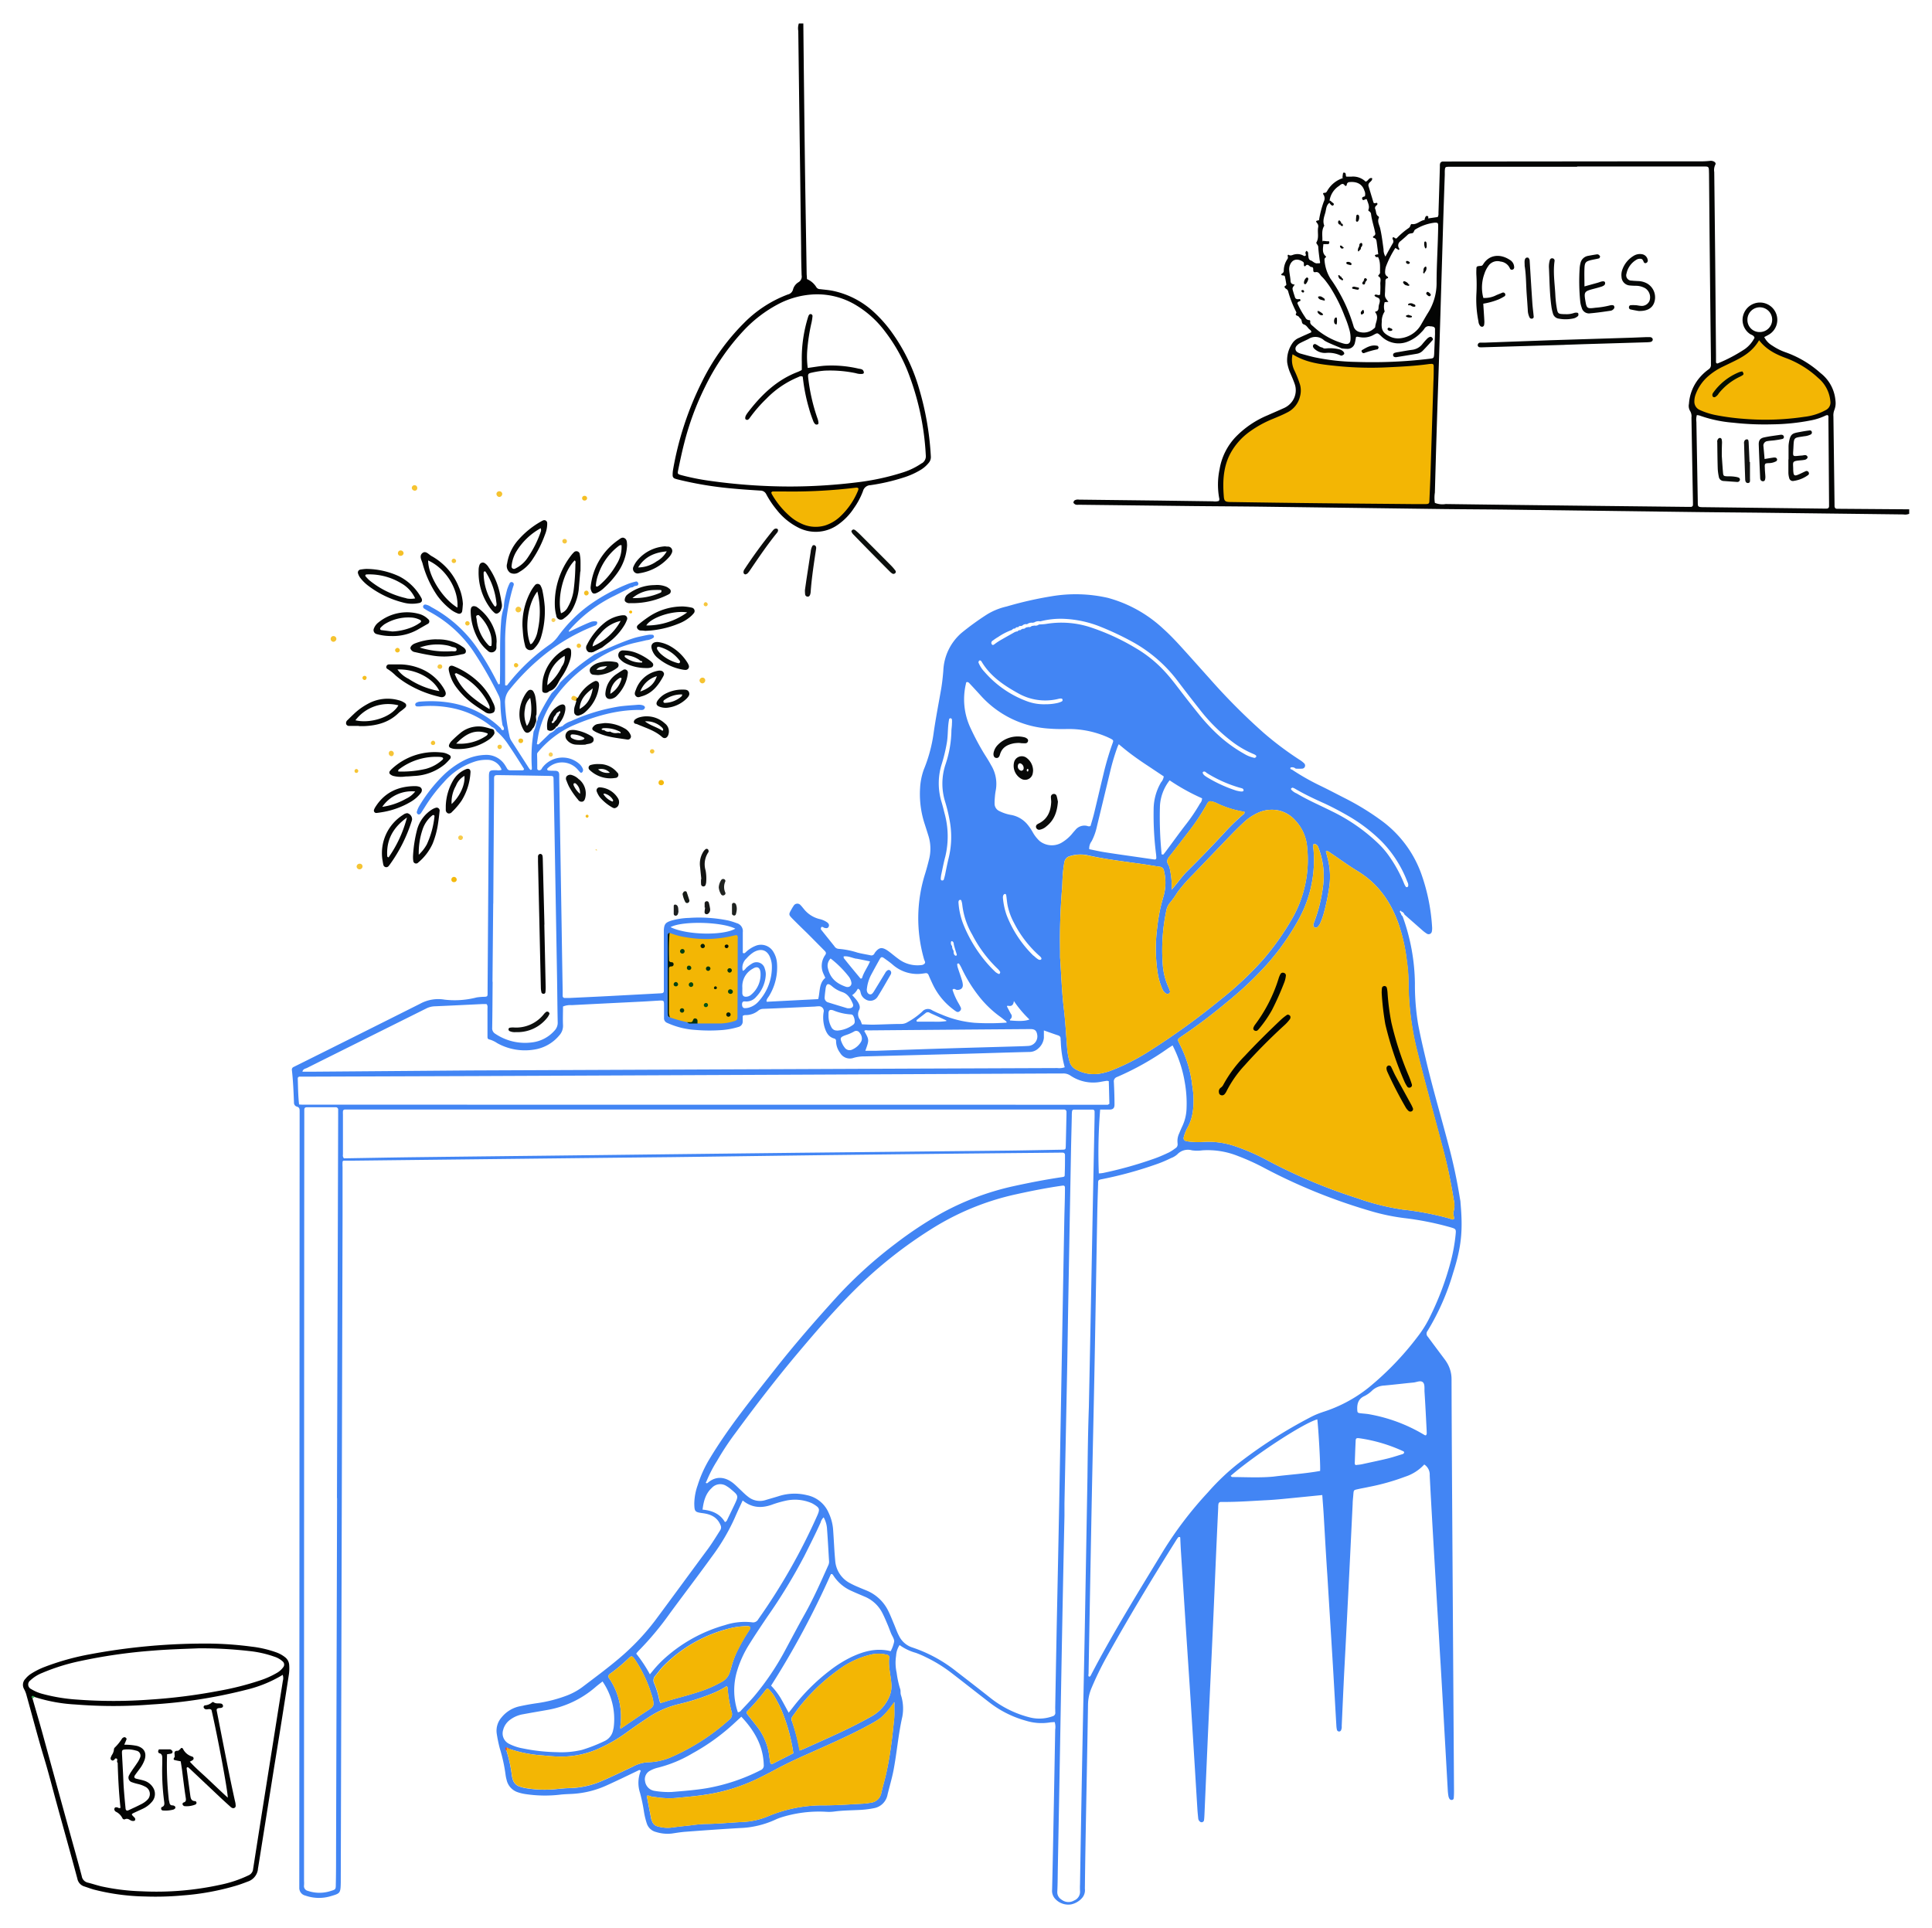 <svg xmlns="http://www.w3.org/2000/svg" data-name="Layer 1" viewBox="0 0 517 516" id="ConceptofimportanceofWorkPlaceforemployeesinbusiness"><path d="M388.43 369a8.48 8.48 0 0 0-1.08-4.06 10.6 10.6 0 0 0-.78-1.19c-1.49-2-3-4-4.47-6a1.17 1.17 0 0 1-.08-1.59 64.53 64.53 0 0 0 6.81-15.44c2.27-7.11 2.67-11.39 2-18.85 0-.4-.1-.79-.16-1.19a143.48 143.48 0 0 0-3.19-14.78c-2-7.58-4.22-15.09-6-22.71-.71-3-1.43-6.08-2-9.14a64.33 64.33 0 0 1-.85-10.92 54.29 54.29 0 0 0-3.3-17.93 1.07 1.07 0 0 1-.44-.74 2.62 2.62 0 0 1-.28-.43.35.35 0 0 1 .11-.28c.11-.07.21 0 .24.17a1.29 1.29 0 0 1 .88.83l4.78 4.21a8.54 8.54 0 0 0 1.24.93.87.87 0 0 0 1.29-.56 4.22 4.22 0 0 0 .08-1.18 51.54 51.54 0 0 0-2.66-13.62 30.38 30.38 0 0 0-11-15 69.54 69.54 0 0 0-9.66-5.91c-2.24-1.14-4.47-2.32-6.73-3.41a61.72 61.72 0 0 1-7.42-4.23c-.11-.05-.25-.06-.33-.14s-.17-.2-.15-.28a.31.31 0 0 1 .24-.2 1.38 1.38 0 0 1 1.2.34 15.26 15.26 0 0 0 1.79 0 .83.83 0 0 0 .49-1.41 7.33 7.33 0 0 0-1.3-1 86.53 86.53 0 0 1-9.55-7.17 166.67 166.67 0 0 1-14.35-14.4c-2.75-3.06-5.48-6.15-8.26-9.19-1.35-1.46-2.74-2.9-4.22-4.23a35.21 35.21 0 0 0-14.85-8.3 38.72 38.72 0 0 0-15.24-.4 97.82 97.82 0 0 0-11.83 2.7 17.59 17.59 0 0 0-5.16 2.06 72.77 72.77 0 0 0-6.92 5 14.15 14.15 0 0 0-4.89 10.14c-.14 1.71-.32 3.42-.62 5.11-.68 3.91-1.45 7.82-2 11.76a40 40 0 0 1-2.6 9.57 17.33 17.33 0 0 0-1 5 25.71 25.71 0 0 0 1.28 9.72c.34 1.05.67 2.1 1 3.16a11.59 11.59 0 0 1 .09 6.29c-.3 1.22-.63 2.44-1 3.65a39.59 39.59 0 0 0-.29 23c.1.35.41.7.18 1.06a1.31 1.31 0 0 1-.92.45 8.41 8.41 0 0 1-6.18-1.69c-1-.71-1.86-1.5-2.84-2.18-1.51-1-2.28-.9-3.37.5a3.79 3.79 0 0 0-.2.34.88.88 0 0 1-1 .42c-1.17-.25-2.35-.43-3.51-.73a21.9 21.9 0 0 0-5.06-1 1.44 1.44 0 0 1-1.12-.72c-1.2-1.5-2.41-3-3.61-4.51 0-.94.45-.66.93-.39.46.1.94.21 1.18-.36.18-.41 0-.84-.51-1.17a5.73 5.73 0 0 0-2-.84 7.71 7.71 0 0 1-4.24-2.79c-.26-.3-.5-.63-.78-.9a1.13 1.13 0 0 0-1.86.15 10.72 10.72 0 0 0-.61 1c-.74 1.28-.74 1.4.23 2.4 1.31 1.33 2.64 2.62 4 3.94 1.55 1.55 3.08 3.11 4.63 4.67.35.35.56.65.19 1.18a5 5 0 0 0-.42 5.1c.13.3.28.6.45 1-1.74 1.47-1.38 3.7-1.9 5.69l-13.57.7a.29.29 0 0 1-.19 0s-.05-.11-.08-.22c.07-.58.53-1 .81-1.51a14.61 14.61 0 0 0 2-8.59 6.69 6.69 0 0 0-1.17-3.34 3.85 3.85 0 0 0-4.23-1.42 8.06 8.06 0 0 0-2.86 1.74c-.24.22-.44.52-.89.27v-5.54a2.21 2.21 0 0 0-1.63-2.42 18.23 18.23 0 0 0-2.28-.71 39 39 0 0 0-10.5-.69 18.88 18.88 0 0 0-4.72.73c-1.57.5-1.9.94-2 2.56v16.34a.52.52 0 0 1-.5.51 7 7 0 0 1-.79.06l-13.33.71c-3.58.19-7.17.35-10.75.52h-1.2a.54.54 0 0 1-.5-.49v-1.4q-.14-8.07-.26-16.14l-.66-40.85v-.79c0-.81-.3-1.1-1.06-1.14-.6 0-1.2 0-1.79-.05a.43.43 0 0 1-.32-.19c-.13-.2 0-.38.14-.5a5.54 5.54 0 0 1 8 .45c.22.25.43.5.66.73s.57 0 .66-.25a.9.9 0 0 0 0-.77 3.53 3.53 0 0 0-1.08-1.4 6.77 6.77 0 0 0-9.72 1.14c-.12.16-.19.36-.32.5a.75.75 0 0 1-.73.19.47.47 0 0 1-.32-.45c0-1.26 0-2.52-.05-3.78a.78.78 0 0 1 .18-.51 26.06 26.06 0 0 1 9.43-7.22c5.65-2.42 11.47-4.17 17.7-4.17.55 0 1.25.2 1.53-.55.16-.46-.51-.82-1.54-.84h-.2c-1.72.15-3.45.23-5.16.47a50.19 50.19 0 0 0-12.9 3.93 5.88 5.88 0 0 0-2.06 1.14c-.15.3-.52.19-.72.4h-.48a2 2 0 0 1-.71.46 3.44 3.44 0 0 1-1.6 1.21l-2.7 2.63c-.21.2-.37.55-.83.27.18-1 .31-2.08.54-3.11a26.83 26.83 0 0 1 4.43-9.48 37.66 37.66 0 0 1 11.1-10.12 32.89 32.89 0 0 1 9-4.07c1.4-.38 2.84-.64 4.25-1a3.7 3.7 0 0 0 1.85-.64.44.44 0 0 0 .12-.54c-.06-.11-.16-.25-.25-.26a4.18 4.18 0 0 0-1.17 0c-.92.15-1.82.37-2.73.56-3.38.74-11.53 4.6-11.65 4.66a1.56 1.56 0 0 0-.4.27 56.81 56.81 0 0 0-8.83 7.24 12.47 12.47 0 0 1-2.29 2.87 55.13 55.13 0 0 0-3.73 6.67c.07.46-.25.81-.38 1.21a6.94 6.94 0 0 1-.74 2.42c-.14 1.18-.33 2.37-.43 3.55a44.6 44.6 0 0 0-.05 5.78 4.17 4.17 0 0 1 0 .79c0 .06-.26.16-.33.12a1.6 1.6 0 0 1-.4-.42q-2.41-3.76-4.84-7.54a4.06 4.06 0 0 1-.44-1.31 49.28 49.28 0 0 1-1.14-8.47 5.16 5.16 0 0 1 1.28-3.82 59.52 59.52 0 0 1 7.6-7.87 51.78 51.78 0 0 1 15.08-9.13 1.16 1.16 0 0 0 .51-.28 1 1 0 0 0 .21-.52.35.35 0 0 0-.37-.38 3.26 3.26 0 0 0-1.17.08c-.81.29-1.59.65-2.38 1-1.2.55-2.39 1.12-3.58 1.68q-.06 0-.12-.09c0-.06 0-.14.07-.23a37.87 37.87 0 0 1 12.18-9.31c1.29-.66 2.58-1.3 3.88-1.94.21-.28.56-.2.84-.33h.17l.14-.11c.25-.24.6-.19.89-.31h.18l.11-.15a.48.48 0 0 0 0-.72.42.42 0 0 0-.49-.23 17.44 17.44 0 0 0-1.91.55 49.47 49.47 0 0 0-10.78 5.88 37.85 37.85 0 0 0-8.23 8.34 9.24 9.24 0 0 1-2.09 2.05A52.4 52.4 0 0 0 136 183c-.17.22-.3.62-.83.38v-11.49a51.49 51.49 0 0 1 2.15-14.9 2.39 2.39 0 0 0 .17-.56.59.59 0 0 0-.4-.62.53.53 0 0 0-.68.24 11.13 11.13 0 0 0-.74 1.83c-.13.52-.26 1-.38 1.56a14.25 14.25 0 0 0-.46 2.9 2.05 2.05 0 0 1-.1.55 14.33 14.33 0 0 0-.64 3.62c-.45 5.45-.14 10.93-.33 16.38a.27.27 0 0 1-.08.18 1.15 1.15 0 0 1-.32.07c-.16-.35-.39-.72-.59-1.13a76.08 76.08 0 0 0-4.4-7.57 35 35 0 0 0-13-12 3.82 3.82 0 0 0-1.44-.64.59.59 0 0 0-.66.31.59.59 0 0 0 .19.72 15.8 15.8 0 0 0 1.53.91 33.11 33.11 0 0 1 11.71 10.6 103.72 103.72 0 0 1 6.68 11.66 4.67 4.67 0 0 1 .53 2.17 39.43 39.43 0 0 0 .57 5.94 4.21 4.21 0 0 1 .33.63c.07.23.08.58-.16.65s-.55-.16-.63-.5c-6.12-5.83-13.51-7.79-21.76-7.11a2.37 2.37 0 0 0-.92.33.62.62 0 0 0-.23.49c0 .16.2.41.34.43a5.17 5.17 0 0 0 1.18 0 28.78 28.78 0 0 1 7.53.31 24.24 24.24 0 0 1 11.44 5.18 2.26 2.26 0 0 1 1.27 1.16 17.19 17.19 0 0 1 3.36 3.91c1.38 2 2.69 4.11 4 6.18 0 0 0 .12-.05.19-.17.27-.46.19-.7.19h-3a.88.88 0 0 1-.8-.5 19.1 19.1 0 0 0-.51-.85 5.88 5.88 0 0 0-5.4-2.77 13.51 13.51 0 0 0-5.55 1.43 23 23 0 0 0-5.78 4.21 41.12 41.12 0 0 0-6.23 8 6.32 6.32 0 0 0-.63 1.46.61.61 0 0 0 .35.81c.3.12.5-.09.68-.28a3.78 3.78 0 0 0 .22-.33c.38-.6.77-1.2 1.15-1.81a42.27 42.27 0 0 1 4.79-6.19 18.41 18.41 0 0 1 7.94-5.4 10.05 10.05 0 0 1 3.52-.59 4.09 4.09 0 0 1 4 2.66 2.25 2.25 0 0 1-1.33.12c-1.95 0-2.09 0-2.06 2.14v2.79l-.36 53.24v1.59c0 .74-.1.83-.76.88a15.62 15.62 0 0 0-2.17.17 23.37 23.37 0 0 1-8.6.59 10.07 10.07 0 0 0-6.51 1.09q-16.28 8.18-32.58 16.29l-1.25.62a.78.78 0 0 0-.51.78c.34 2.91.45 5.83.57 8.75a1.08 1.08 0 0 0 .72 1.09c.84.19.79.77.79 1.37v1.4l-.09 204.79v1.59a2.08 2.08 0 0 0 1.62 2 11 11 0 0 0 6.48.25c2.85-.84 2.94-.76 3-3.77v-.6l.48-178.07v-12.76a10.86 10.86 0 0 1 0-1.4.35.35 0 0 1 .4-.32h1.79l56-.63q15-.17 29.91-.32c15.42-.19 30.84-.42 46.26-.6q25.23-.3 50.45-.53l7.77-.08c.48 0 .74.19.74.69 0 1.67 0 3.33-.07 5 0 .73 0 .76-.8.88-4.27.63-8.5 1.45-12.72 2.37a72.29 72.29 0 0 0-19.5 7.3 104.38 104.38 0 0 0-12.1 8 118.11 118.11 0 0 0-15.67 14.15C218.55 353 213 359.34 207.74 366c-6.28 8-12.75 15.87-18 24.65a32.39 32.39 0 0 0-3.05 6.83 15.45 15.45 0 0 0-.9 4.91c.05 2.16.14 2.28 2.32 2.57s3.9 1.11 4.76 3.33a1.33 1.33 0 0 1-.1 1.15c-1.06 1.68-2.09 3.37-3.27 5-4.75 6.41-9.44 12.85-14.2 19.25a63.46 63.46 0 0 1-9.85 10.31c-3 2.53-6.15 4.86-9.27 7.23a17.35 17.35 0 0 1-4.5 2.53 37 37 0 0 1-7.69 2c-1.58.22-3.15.49-4.71.83a8.51 8.51 0 0 0-5.05 3 5.43 5.43 0 0 0-1.32 4.26 37.84 37.84 0 0 0 .84 4.08 42.85 42.85 0 0 1 1.56 7.19 9.77 9.77 0 0 0 .25 1.17 4.51 4.51 0 0 0 3.07 3.37 11.34 11.34 0 0 0 1.74.43 34.82 34.82 0 0 0 9.78.16c.81-.08 1.64-.11 2.46-.15a25.61 25.61 0 0 0 9.52-2.2c2.85-1.28 5.65-2.64 8.48-4 .27-.12.55-.4.85 0a8.64 8.64 0 0 0-.19 5.91 44.19 44.19 0 0 1 1.08 5.21 20.35 20.35 0 0 0 .7 2.87 3.45 3.45 0 0 0 2.48 2.38 10.33 10.33 0 0 0 4.21.42c1.2-.17 2.39-.38 3.59-.47 4.87-.37 9.73-.71 14.6-1a24.8 24.8 0 0 0 9.52-2.23 12.63 12.63 0 0 1 1.58-.62 33.63 33.63 0 0 1 11.97-1.51 11 11 0 0 0 2.3-.07c2.3-.31 4.61-.3 6.92-.43a25 25 0 0 0 3.55-.44 4.51 4.51 0 0 0 3.74-3.67c.53-2.19 1.19-4.36 1.61-6.57.89-4.71 1.27-9.52 2.33-14.21a11.77 11.77 0 0 0-.38-5.91c-.15-.49 0-1.16-.21-1.65a25.31 25.31 0 0 1-.92-4.28 12.28 12.28 0 0 1-.14-4.56 5.69 5.69 0 0 1 .93-2.82 13.57 13.57 0 0 0 4.34 2.08 24.88 24.88 0 0 1 2.71 1.17 38.34 38.34 0 0 1 6.78 4.17c3.49 2.68 6.93 5.41 10.41 8.09a28.17 28.17 0 0 0 9.58 4.74 14.12 14.12 0 0 0 6.3.47c.45-.08.92-.08 1.38-.12a4.42 4.42 0 0 1 .14 2q-.17 9.67-.35 19.34c-.15 7.84-.29 15.69-.48 23.53a3.14 3.14 0 0 0 .9 2.52 4.75 4.75 0 0 0 4.18 1.41 5.36 5.36 0 0 0 3-1.79 3.13 3.13 0 0 0 .69-2.4q.08-6.87.2-13.76c.21-11.82.46-23.65.64-35.48a11.81 11.81 0 0 1 1-4.62 85.36 85.36 0 0 1 3.82-7.88c5.94-10.68 12.25-21.14 18.75-31.49a9.23 9.23 0 0 1 .57-.82.53.53 0 0 1 .34-.09c.17 0 .2.12.21.28.05 1.27.11 2.53.19 3.79l1.41 21.88c.33 5 .67 10.08 1 15.12q.56 8.66 1.09 17.31c.31 4.91.6 9.82.91 14.72.05.73.13 1.46.2 2.19a1.21 1.21 0 0 0 .44.86.65.65 0 0 0 .72.15.7.7 0 0 0 .38-.42c.08-.52.1-1.06.13-1.59l.9-20.71c.46-10.09.95-20.18 1.4-30.27.35-7.64.65-15.28 1-22.91.12-2.72.25-5.45.38-8.17 0-.33 0-.66.06-1a.63.63 0 0 1 .66-.6h1c3.79 0 7.57-.29 11.35-.48 2.39-.12 4.77-.38 7.15-.61s5-.5 7.63-.76c.12 1.72.26 3.37.36 5 .33 5.51.62 11 1 16.52.46 7.63.95 15.26 1.41 22.89.35 5.77.66 11.54 1 17.31a5.79 5.79 0 0 0 .17 1.18.65.65 0 0 0 .4.36.57.57 0 0 0 .67-.29 2.21 2.21 0 0 0 .19-1.16c.17-3.72.33-7.44.51-11.16.14-3.05.31-6.1.47-9.15q.51-9.86 1-19.71c.33-6.48.63-13 .95-19.43 0-.66.08-1.32.14-2 .15-1.68 0-1.66 1.2-1.92 1-.23 2.08-.41 3.12-.64a59.82 59.82 0 0 0 9.56-2.7 11.92 11.92 0 0 0 5.14-3.28 3.23 3.23 0 0 1 1.46 2.92c.27 5.37.58 10.75.89 16.12q.78 13.53 1.59 27.07.21 3.78.45 7.56.52 8.76 1 17.51.46 8.06.91 16.12a12.85 12.85 0 0 0 .16 1.39 2.33 2.33 0 0 0 .26.74.69.69 0 0 0 .67.35.53.53 0 0 0 .5-.52c.05-.59.07-1.19.07-1.78l-.42-65.4c-.09-15-.2-30-.24-45Zm-12-112a42.59 42.59 0 0 1 .47 5.75 77.67 77.67 0 0 0 2.52 19.3c2 8.12 4.28 16.16 6.4 24.25A133.14 133.14 0 0 1 389 321a5.94 5.94 0 0 1 0 3.13c-.24.64.09 1.31.12 2-.36.45-.76.13-1.09 0a78.21 78.21 0 0 0-12.7-2.43 64.71 64.71 0 0 1-12-3 145.74 145.74 0 0 1-24-10.07 56.29 56.29 0 0 0-8.74-3.85 22.14 22.14 0 0 0-8.42-1.19 19.41 19.41 0 0 1-4.57-.17c-.77-.15-1-.52-.78-1.28a11.28 11.28 0 0 1 .88-2.22c1.57-2.7 1.78-5.66 1.66-8.67-.06-1.26-.3-2.51-.44-3.76a32.27 32.27 0 0 0-3.12-9.82c-.71-1.57-1-1.38.68-2.52a143 143 0 0 0 11.9-9 93.13 93.13 0 0 0 10.71-10.12 65.78 65.78 0 0 0 8.45-12 32.78 32.78 0 0 0 3.94-18.83 2 2 0 0 1 .06-1.35 1.19 1.19 0 0 1 1.21.84 21 21 0 0 1 1.25 10.79 41.09 41.09 0 0 1-2.46 9.62 1.14 1.14 0 0 0-.08.58.63.63 0 0 0 .48.57.74.74 0 0 0 .55-.1 3.06 3.06 0 0 0 .73-.92 18.5 18.5 0 0 0 .91-2.42 56.46 56.46 0 0 0 1.57-7.39 19.39 19.39 0 0 0-.47-7.91c-.15-.55-.28-1.12-.43-1.67.61-.19.88.17 1.18.37 2.43 1.63 4.78 3.38 7.28 4.89 5.49 3.33 8.91 8.21 11 14.17a46.79 46.79 0 0 1 2.18 9.73Zm-61.32 49a1.21 1.21 0 0 1-.63 1.33 12.49 12.49 0 0 1-1.67 1.08c-1.26.59-2.54 1.17-3.85 1.63a105.9 105.9 0 0 1-13.78 3.87 10.74 10.74 0 0 1-1.14.12 144.77 144.77 0 0 1 .36-17.09h2.54c.86 0 1.31-.36 1.3-1.35 0-2-.07-4-.17-6a1.23 1.23 0 0 1 .85-1.37 74.75 74.75 0 0 0 13.52-7.58c.38-.27.78-.5 1.34-.87a33.48 33.48 0 0 1 3.24 9.73 32.29 32.29 0 0 1 .48 7.54 11.87 11.87 0 0 1-1.06 4.23c-.31.65-.6 1.33-.87 2a4.74 4.74 0 0 0-.45 2.67Zm30.39-95c.05-.09.22-.12.42-.22.18.09.42.17.64.3 2.57 1.52 5.28 2.78 8 4 2.34 1.1 4.62 2.32 6.85 3.64a43.39 43.39 0 0 1 8.31 6.46 31.44 31.44 0 0 1 6.9 10.84 1.65 1.65 0 0 1 .2 1.15.43.43 0 0 1-.27.24.36.36 0 0 1-.34-.08 4 4 0 0 1-.47-.86 35.67 35.67 0 0 0-3.88-7.16 22.66 22.66 0 0 0-3.09-3.63 48.38 48.38 0 0 0-12.2-8.49c-3.2-1.61-6.49-3-9.58-4.85a3.89 3.89 0 0 1-1.44-1 .39.39 0 0 1-.05-.34Zm-3.2 5.91a8.6 8.6 0 0 1 4.48 2.83 11.67 11.67 0 0 1 3 7 31.57 31.57 0 0 1-3.78 18.69 71.21 71.21 0 0 1-7.87 11.23 90.4 90.4 0 0 1-11.29 10.67 194.25 194.25 0 0 1-18.68 13.58 58.76 58.76 0 0 1-10.59 5.5 16.2 16.2 0 0 1-3.25.91 9.77 9.77 0 0 1-6.19-1 3.41 3.41 0 0 1-1.9-2.18 17.94 17.94 0 0 1-.67-3.71c-.27-3.51-.46-7-.88-10.52-.55-4.56-.68-9.14-1-13.71v-1.59a165.78 165.78 0 0 1 .55-17.12c.07-1.19.08-2.39.18-3.58a30.69 30.69 0 0 1 .41-3.16 2 2 0 0 1 1.51-1.65 9.28 9.28 0 0 1 4.73-.22c4.94 1.12 9.94 1.68 14.94 2.4 1.45.2 2.88.48 4.33.67a1.24 1.24 0 0 1 1.15 1.14 13 13 0 0 1-.1 6.69 44.65 44.65 0 0 0-1.7 8.38 43 43 0 0 0 .19 12.71 17.33 17.33 0 0 0 1.17 3.79 2.36 2.36 0 0 0 1 1.23.72.72 0 0 0 .75 0 .6.6 0 0 0 .28-.69 6.49 6.49 0 0 0-.36-.92 17.92 17.92 0 0 1-1.57-6.34 51.1 51.1 0 0 1 .93-14.07 4.71 4.71 0 0 1 1.17-2.45 24.21 24.21 0 0 0 1.83-2.6 43.29 43.29 0 0 1 4.18-4.8c3.46-3.59 6.9-7.2 10.36-10.78 1.11-1.14 2.25-2.26 3.42-3.34a14 14 0 0 1 3.46-2.32 8.94 8.94 0 0 1 5.81-.66Zm-19.73-1c.17-.29.31-.59.49-.87.37-.61.58-.7 1.32-.53a6.05 6.05 0 0 1 .94.3 26.42 26.42 0 0 0 7.69 2.44c.11.53-.25.66-.47.85a59.48 59.48 0 0 0-5.25 5.16c-3.17 3.39-6.38 6.75-9.69 10-1.12 1.12-2.05 2.43-3.07 3.65l-1 1.2a20 20 0 0 0-.42-5.25 4.23 4.23 0 0 0-.39-1.32c-.69-1-.34-1.65.3-2.44 1.86-2.34 3.66-4.71 5.48-7.08a56.6 56.6 0 0 0 4.07-6.14Zm-.62-9.35c.45-.25.73.12 1 .32a35 35 0 0 0 8.45 3.82c.37.12.77.19 1.13.34a.61.61 0 0 1 .25.47c0 .21-.22.28-.42.31h-.28a10.24 10.24 0 0 1-1.28-.25A36.83 36.83 0 0 1 323 208l-.5-.33c-.6-.45-.84-.97-.5-1.14Zm-.8 8.42a47.61 47.61 0 0 1-3.76 5.6c-1.79 2.3-3.48 4.67-5.22 7-.27.37-.55.74-.85 1.09-.05.06-.23 0-.35 0a.22.22 0 0 1-.14-.11.31.31 0 0 1 0-.19 99.87 99.87 0 0 1-.43-12.71 12.2 12.2 0 0 1 2.59-6.83 55.59 55.59 0 0 0 8.68 4.81 2.07 2.07 0 0 1-.52 1.36Zm-10.51-5.52a14.41 14.41 0 0 0-1.93 7.22 83.51 83.51 0 0 0 .6 11.51 12.81 12.81 0 0 1 .12 1.39c0 .33-.23.46-.52.43-.92-.12-1.83-.26-2.75-.39-3.54-.52-7.09-1-10.62-1.56-1.37-.22-2.72-.54-4.06-.8a3.13 3.13 0 0 1 .63-2.12 15.32 15.32 0 0 0 1.41-3.92q1.8-7.42 3.59-14.87A59.58 59.58 0 0 1 299 200c.08-.24.21-.46.38-.84 1 .85 2 1.67 3 2.43s1.92 1.41 2.9 2.09 2.1 1.4 3.14 2.1l3 2a3.09 3.09 0 0 1-.78 1.65Zm-45-38a13 13 0 0 1 1.48-1 16.14 16.14 0 0 1 3.65-1.87h.05a.72.72 0 0 1 .76-.37h.05a.7.7 0 0 1 .75-.36h.08a.69.69 0 0 1 .74-.33l.37-.1a1.29 1.29 0 0 1 1.2-.37h.06a2 2 0 0 1 1.57-.39l.11-.1.15.06a2.26 2.26 0 0 1 1.73-.34 21.38 21.38 0 0 1 6.51-.67 29.46 29.46 0 0 1 9.49 2.07 78.6 78.6 0 0 1 9 4.27 38.42 38.42 0 0 1 12 10.61c1.81 2.38 3.63 4.75 5.49 7.09a46.72 46.72 0 0 0 8.55 8.6 26.36 26.36 0 0 0 6 3.53 2.33 2.33 0 0 1 .52.27c.15.12.35.28.18.49s-.32.3-.46.27a8.91 8.91 0 0 1-2.76-1.1 37.51 37.51 0 0 1-7.36-5.43 51 51 0 0 1-4.72-5.13q-2.69-3.33-5.29-6.74c-1.17-1.53-2.34-3.06-3.64-4.48a33.74 33.74 0 0 0-8-6.51 60 60 0 0 0-12.47-5.68 25 25 0 0 0-11.42-.79c-.65.11-1.32.12-2 .17a1.39 1.39 0 0 1-1.17.28l-.79.13a.76.76 0 0 1-.81.25l-.74.16a.88.88 0 0 1-.87.31l-.13.11h-.17a.39.39 0 0 1-.48.25l-.41.14a.29.29 0 0 1-.38.22l-.46.15c-1.31.74-2.62 1.47-3.92 2.22a15.72 15.72 0 0 0-1.49 1c-.28.2-.54.44-.8.05s-.02-.77.24-.97Zm-3.64 5.38c.14-.16.34-.11.49 0a1 1 0 0 1 .14.15c2.35 4 6 6.43 9.94 8.61a14.67 14.67 0 0 0 10.77 1.4 2.32 2.32 0 0 1 .59-.06c.19 0 .37.07.41.32a.43.43 0 0 1-.25.48 5.63 5.63 0 0 1-1.11.39 14.26 14.26 0 0 1-3.23.34 13 13 0 0 1-5-.83 27.69 27.69 0 0 1-11.3-7.84 7.84 7.84 0 0 1-1.61-2.49.65.65 0 0 1 .16-.47Zm-3.52 6.1c0-.2.11-.42.33-.42a.86.86 0 0 1 .5.23q1.57 1.67 3.11 3.37A26.84 26.84 0 0 0 281 195c1.33.11 2.65.12 4 .11a25.82 25.82 0 0 1 11.43 2.19c.3.15.61.28.9.44.6.33.66.46.42 1.1a76.17 76.17 0 0 0-2.48 8.39c-.83 3.41-1.62 6.84-2.45 10.26-.29 1.22-.67 2.42-1 3.56a1 1 0 0 1-.83 0 3.1 3.1 0 0 0-3.22 1.06c-.31.35-.62.69-.91 1.06a10.8 10.8 0 0 1-2.89 2.41 5.24 5.24 0 0 1-5.78-.52 9.48 9.48 0 0 1-1.83-2.34 13.91 13.91 0 0 0-1.35-2 7.4 7.4 0 0 0-4.55-2.65 11 11 0 0 1-3-1 2.17 2.17 0 0 1-1.31-2.06 14.1 14.1 0 0 1 .07-1.59 16.08 16.08 0 0 1 .26-2 9.62 9.62 0 0 0-1.29-6.69c-.56-1.06-1.22-2.06-1.85-3.07a67.83 67.83 0 0 1-3.56-6.68 18.06 18.06 0 0 1-1.29-12.04Zm-27.21 93c.29-.4.71-.19 1.06-.19q21.71-.19 43.4-.35c1.11 0 1.6.34 1.8 1.37a2.56 2.56 0 0 1-2.43 3.14c-1 .07-2 .09-3 .12-6.11.18-12.21.34-18.31.53-6.5.2-13 .43-19.49.65h-2.74c1.06-2.92 1.06-2.92-.28-5.29Zm14-2.67c0-.12 0-.29.09-.35.77-.61 1.57-1.2 2.34-1.81a.9.9 0 0 1 1.09-.07c.52.27 1.07.5 1.61.74l2.84 1.31v.17a17.28 17.28 0 0 1-3.29.16H245.59c-.18.01-.3-.03-.3-.17Zm25.3-1.83c-.35-.63-.68-1.26-1-1.89-.09-.1-.12-.2-.07-.28s.09-.13.13-.13c.91.23 1.55 0 1.68-1.25a29.89 29.89 0 0 0 4.17 4.94c-1.06.43-2.56.5-5.2.26a.3.3 0 0 1 .14-.39 1 1 0 0 0 .17-1.28Zm6-15.66a30.78 30.78 0 0 1-7.19-10.85 18.94 18.94 0 0 1-1-4.64 1.94 1.94 0 0 1 .06-.6.79.79 0 0 1 .34-.42c.36-.14.46.15.5.41.13.92.19 1.85.38 2.75a16.92 16.92 0 0 0 1.65 4.47 30.06 30.06 0 0 0 6.87 8.93 2.09 2.09 0 0 1 .41.43c.1.16.16.37 0 .51a.55.55 0 0 1-.36.11 1.29 1.29 0 0 1-.54-.22 7.68 7.68 0 0 1-1.07-.9ZM256.6 241a.48.48 0 0 1 .31-.19c.1 0 .29.06.32.14a5.11 5.11 0 0 1 .27 1.14 20.45 20.45 0 0 0 2.68 8.06 34.4 34.4 0 0 0 6.88 9.2 3.48 3.48 0 0 1 .59.78c.05.08-.06.24-.1.36s-.18.22-.32.14a3.34 3.34 0 0 1-.84-.5 33.47 33.47 0 0 1-2.33-2.44 37.15 37.15 0 0 1-6.27-10.33 19.32 19.32 0 0 1-1.31-6 1.19 1.19 0 0 1 .12-.36Zm-1.46 11.22a1.69 1.69 0 0 1 .1.56c.11.41.23.82.34 1.22.15.49.32 1 .46 1.45a.4.4 0 0 1-.17.32c-.07 0-.24 0-.33-.1-.4-.32-.33-.8-.37-1.24a2 2 0 0 1-.39-1.25 1.09 1.09 0 0 1-.32-.89c0-.18.06-.43.26-.42a.65.65 0 0 1 .42.35ZM252 204.49a43.62 43.62 0 0 0 1.42-6c.2-1.38.2-2.78.31-4.16.05-.6.13-1.19.23-1.77a.38.38 0 0 1 .39-.34.4.4 0 0 1 .39.38 5.46 5.46 0 0 1 0 1c0 .6-.09 1.19-.14 1.81a29.58 29.58 0 0 1-1.53 9 16.31 16.31 0 0 0-.2 10 43 43 0 0 1 1.3 5.41 23.74 23.74 0 0 1-.28 9.68c-.38 1.55-.69 3.11-1 4.66-.09.39-.2.77-.31 1.15a.41.41 0 0 1-.43.32c-.37 0-.42-.3-.4-.55a7.79 7.79 0 0 1 .16-1.18c.34-1.55.63-3.12 1.05-4.66a23.11 23.11 0 0 0-.21-11.62c-.25-1-.51-2.06-.82-3.07a17.16 17.16 0 0 1 .07-10.06ZM233.05 261q1.17-2.19 2.39-4.36c.31-.55.57-.62 1.11-.24.81.58 1.63 1.15 2.38 1.8a9.94 9.94 0 0 0 7.95 2.35l.79-.11a.72.72 0 0 1 .79.44c.39.92.8 1.83 1.23 2.72a18 18 0 0 0 5.41 6.54 9.08 9.08 0 0 0 .81.57.72.72 0 0 0 .91-.11.81.81 0 0 0 .32-.88 12 12 0 0 0-.64-1.23 17.76 17.76 0 0 1-1.61-3.62c.45-.52.83.05 1.24.06.95 0 1.57-.46 1.52-1.39a5.32 5.32 0 0 0-.28-1.35c-.35-1.14-.76-2.26-1.12-3.4a3.23 3.23 0 0 1-.1-.76c0-.06.06-.16.11-.16s.32-.05.36 0a9.36 9.36 0 0 1 .68 1.19 39.06 39.06 0 0 0 4.45 7.29 28.18 28.18 0 0 0 5.66 5.57c.6.42 1.16.89 1.74 1.33a.43.43 0 0 1 .21.42 64.21 64.21 0 0 1-8.55.05 28.58 28.58 0 0 1-9-2.28 24.81 24.81 0 0 1-2.35-1.06 2 2 0 0 0-2.69.36 19.39 19.39 0 0 1-3.87 2.78 3.32 3.32 0 0 1-1.69.51c-2.52 0-5 .14-7.56.19-1 0-2-.06-3-.09a9.53 9.53 0 0 0-.46-1.17 2.4 2.4 0 0 1-.29-2.67c.46-.87-.07-1.81-.63-2.58a16.6 16.6 0 0 0-1.23-1.39 4.59 4.59 0 0 0 1.51-1.73c.73.25.67.88.83 1.35a2.66 2.66 0 0 0 1.23 1.5 2.32 2.32 0 0 0 3.29-.78c1.2-1.91 2.3-3.88 3.43-5.83a1 1 0 0 0 .15-.57.83.83 0 0 0-.23-.5.59.59 0 0 0-.72-.1 1.79 1.79 0 0 0-.66.73q-1.5 2.46-3 4.91c-.46.74-.77.92-1.22.77s-.79-.7-.67-1.49a10.65 10.65 0 0 1 1.07-3.58Zm-6.68 16a11.21 11.21 0 0 0 2.16-.94 1.07 1.07 0 0 1 1.53.37 2.38 2.38 0 0 1 .58 1.51 1.85 1.85 0 0 1-.31 1 5.12 5.12 0 0 1-2.21 1.91 1.6 1.6 0 0 1-2.1-.52 5 5 0 0 1-.7-1.18c-.62-1.37-.47-1.61 1.05-2.15Zm-2.44-1.22a1.54 1.54 0 0 1-1.44-.87 6.27 6.27 0 0 1-.78-3.22v-.4c0-.95.33-1.18 1.22-.92a14.81 14.81 0 0 0 4.77 1.11.71.71 0 0 1 .64.39 3.26 3.26 0 0 1 .38 1.7 1 1 0 0 1-.4.65 7.93 7.93 0 0 1-4.39 1.59Zm5.25-19.23c1.17.22 2.34.47 3.63.73-.63 1.58-1.71 2.94-2.13 4.48-.19.09-.25.14-.31.14a.23.23 0 0 1-.16-.1c-1.48-1.8-3-3.59-4.41-5.4-.06-.08 0-.25-.06-.45 1.26-.17 2.26.42 3.44.63Zm-6.92-.05a27.64 27.64 0 0 1 4.9 4.89 3.58 3.58 0 0 1 .68 1.63 1 1 0 0 1-1.07 1.12 1.34 1.34 0 0 1-.4-.06c-2.55-.88-4.23-2.3-4.83-5a2.68 2.68 0 0 1 .72-2.55Zm-1.35 8.2c.21-1.58.72-1.61 1.7-.79a8.15 8.15 0 0 0 2.74 1.57c1.56.5 2.25 1.75 2.84 3.09.36.83-.17 1.39-1.46 1.25-1.49-.45-3.33-1-5.15-1.57a1.27 1.27 0 0 1-.9-1.39c.04-.69.14-1.41.23-2.13Zm-22.26-.38a5.36 5.36 0 0 1 2.76-5.06c1.23-.79 2-.37 2.1 1.1a7 7 0 0 1-2.46 5.8 2.13 2.13 0 0 1-1.24.57c-.73.08-1.13-.22-1.17-.95v-.19Zm.71 3.67a3.38 3.38 0 0 0 3-1.23 9.18 9.18 0 0 0 2.55-5.7 4.07 4.07 0 0 0-.24-1.76 2.26 2.26 0 0 0-3.46-1.42 10.53 10.53 0 0 0-1.29.93c-.37.27-.51.78-1.16 1a3.34 3.34 0 0 1 1-3.31 8.93 8.93 0 0 1 1.94-1.69c2-1.15 3.69-.54 4.44 1.58a6.26 6.26 0 0 1 .41 2.14 13.56 13.56 0 0 1-3.42 9.31 5.44 5.44 0 0 1-2.79 1.83 4 4 0 0 1-1 .13c-.54 0-.78-.39-.77-1.14.07-.52.27-.72.79-.66Zm-2.57-19.48c-3.12 1.89-12.95 1.78-17.36-.39 3.11-1.72 13.82-1.44 17.36.42Zm-65 14.22q.09-10.47.19-20.92h.02l.21-31.48v-1.79c0-1 .11-1.12 1.17-1.11q6.87.09 13.75.22c.91 0 1 .08 1 1 .09 4.32.16 8.64.24 12.95l.69 39.64c.07 4.12.09 8.24.18 12.35a3 3 0 0 1-.8 2.16 9.51 9.51 0 0 1-6.21 3.23 14.24 14.24 0 0 1-9.67-2.31 1.69 1.69 0 0 1-.85-1.63c.07-4.04.08-8.17.12-12.28Zm-49.7 23.1c6.59-3.3 13.18-6.57 19.77-9.86l12.28-6.12a5.44 5.44 0 0 1 2.29-.55c4.25-.18 8.49-.4 12.74-.6h1c.4.38.28.87.28 1.32v7.18c0 .8 0 .86.83 1.07a7.94 7.94 0 0 1 1.77.89 15.18 15.18 0 0 0 9.81 1.74 10.84 10.84 0 0 0 6.8-3.81 3.75 3.75 0 0 0 1-2.73c-.07-1.65 0-3.3 0-5a5.17 5.17 0 0 1 2.35-.37c6.3-.33 12.6-.63 18.91-.95 1.59-.08 3.18-.2 4.77-.28.86 0 .95.05 1 .85v3.78a1.33 1.33 0 0 0 .89 1.37 21.4 21.4 0 0 0 7.69 1.88 44 44 0 0 0 7.17 0 20.26 20.26 0 0 0 4.09-.79 1.5 1.5 0 0 0 1.22-1.58v-1.4a1.67 1.67 0 0 1 .59-.22 5.34 5.34 0 0 0 3.52-1.14 2.11 2.11 0 0 1 1.24-.52c4.51-.17 9-.39 13.53-.6.47 0 .93-.09 1.39-.09a1.27 1.27 0 0 1 1.37 1.62 9.26 9.26 0 0 0 .25 3.95c.42 1.37 1 2.6 2.56 3.05a.64.64 0 0 1 .53.7 5.25 5.25 0 0 0 1.08 3.14 3 3 0 0 0 3.65 1.33 10.13 10.13 0 0 1 2.93-.38q13.26-.34 26.5-.69c5.84-.16 11.69-.36 17.53-.5a3.43 3.43 0 0 0 2.49-1 4.31 4.31 0 0 0 1.43-2.76v-2c1.42.5 2.6.93 3.79 1.32.43.15.68.37.68.84a7 7 0 0 0 .05.79 29.37 29.37 0 0 0 1.06 6.91 4.46 4.46 0 0 1-2 .21l-39.27.15-117.81.49-42.84.34h-2.07c.13-.71.75-.81 1.16-.98Zm8.11 115.06-.27 94.69c0 2.93 0 5.85-.07 8.77 0 1.24-.06 1.32-1.24 1.67a9.66 9.66 0 0 1-6.26 0 1.29 1.29 0 0 1-1-1.48 9.59 9.59 0 0 0 0-1.2q0-102.25.07-204.53v-1.79c0-.6.3-.7.76-.7h7.58a.64.64 0 0 1 .72.73v1.8q-.15 51-.32 102.06Zm-8.79-105.26c-.4 0-.79 0-1.38-.06-.27-2.42-.27-4.68-.35-6.92a.48.48 0 0 1 .48-.52h1.79l46.05-.16 88.3-.38 66.77-.31h1.4a3.3 3.3 0 0 1 2 .58 10.88 10.88 0 0 0 8.18 1.64c.52-.1 1-.18 1.57-.26a2.58 2.58 0 0 1 .49.1c.06 2 .11 4.06.16 6.06l-.24.15c-.06 0-.12.1-.17.1Zm202.74 12.05c-4.72.08-9.44.18-14.16.24l-56.23.58-34.09.39-34.1.4q-17.44.19-34.89.4c-6.23.08-12.47.2-18.65.3a1.18 1.18 0 0 1-.26-1v-10.77a7 7 0 0 1 0-.79.5.5 0 0 1 .5-.5h192.48a.6.6 0 0 1 .64.61v.6q-.09 4.28-.19 8.57c-.03.92-.06.95-1.05.97ZM188 404c.29-2.25.8-4.26 2.46-5.79a3.05 3.05 0 0 1 4-.48 7.51 7.51 0 0 1 1.13.81c2.08 1.75 2.08 1.76.91 4.24-.6 1.26-1.21 2.51-1.81 3.76-.14.3-.23.64-.7.79-1.28-2.2-3.42-3.09-5.99-3.33Zm-17.21 37.88a80.45 80.45 0 0 0 8.43-10.07c3.73-5.08 7.57-10.09 11.26-15.21a54.68 54.68 0 0 0 6.16-10.44c.64-1.51 1.36-3 2.1-4.61 2.6 2.11 5.32 2.11 8.19 1a30 30 0 0 1 3.63-1 11.39 11.39 0 0 1 6.45.63 4.73 4.73 0 0 1 .71.36c1.61 1 1.73 1.3 1 3a162.51 162.51 0 0 1-15.82 27.81 1.54 1.54 0 0 1-1.64.81 16.89 16.89 0 0 0-7.27.75 40.44 40.44 0 0 0-16.53 9.25c-.63.58-1.23 1.21-1.81 1.85s-1.09 1.29-1.74 2.07a37.16 37.16 0 0 0-3.66-5.54 8.26 8.26 0 0 1 .57-.68Zm41.1 18.72a1.3 1.3 0 0 1 .21-1.31c.68-.9 1.31-1.83 2-2.7a51.92 51.92 0 0 1 10.39-9.8 23.52 23.52 0 0 1 8.62-4 8.59 8.59 0 0 1 4.33.09.64.64 0 0 1 .51.73c-.3 2.35.4 4.61.56 6.92A7.13 7.13 0 0 1 238 454a11 11 0 0 1-4.67 5.27c-1.33.75-2.68 1.46-4 2.15-4.6 2.36-9.35 4.41-14.06 6.55-.35.16-.73.29-1.27.5a53.31 53.31 0 0 0-2.08-7.89Zm.38 8.62L206.8 472c-.37.19-.61.05-.69-.38-.11-.59-.19-1.18-.27-1.77a16 16 0 0 0-3-7.46c-.88-1.16-1.8-2.29-2.7-3.43-.44-.56-.48-.74 0-1.19a60.67 60.67 0 0 0 4.81-5.56.48.48 0 0 1 .82-.07 9.52 9.52 0 0 1 1.67 2.21 35.11 35.11 0 0 1 1.63 3.17 47.79 47.79 0 0 1 3.23 11.68Zm26.06-27.34c-3.75-.92-7.15 0-10.45 1.55a32.47 32.47 0 0 0-5.73 3.56 53.5 53.5 0 0 0-9.74 9.63l-1.36 1.73c-.81-1.49-1.48-2.77-2.2-4a19.29 19.29 0 0 0-2.51-3.24 227.17 227.17 0 0 0 16-29.83c.34-.12.49.06.64.31a11 11 0 0 0 4.93 4.19c1.14.53 2.3 1 3.46 1.5a9.31 9.31 0 0 1 4.82 4.53c.51 1 .94 2.05 1.38 3.08.31.73.57 1.49.87 2.22s.87 1.47.84 2.19a9.33 9.33 0 0 1-.92 2.56ZM221.6 419c-1.95 4.36-3.88 8.73-6.22 12.91-1.75 3.12-3.42 6.29-5.12 9.45a71.68 71.68 0 0 1-8.42 12.55c-1.12 1.31-2.33 2.55-3.5 3.81a1.16 1.16 0 0 1-.89.51 18.11 18.11 0 0 1-.24-10.95 28.78 28.78 0 0 1 3.18-7.06c1.57-2.54 3.23-5 4.91-7.5a148.18 148.18 0 0 0 9.94-16.31c1.5-3 3-5.94 4.35-8.95a2.94 2.94 0 0 1 .82-1.39 7.16 7.16 0 0 1 .91 3.23c.22 2.85.36 5.71.54 8.56a2.27 2.27 0 0 1-.26 1.14Zm-26 27.48a11.52 11.52 0 0 1-.35 1.14 4.36 4.36 0 0 1-2 2.41 32.76 32.76 0 0 1-6.93 2.95c-2.21.72-4.46 1.28-6.69 1.92-.95.27-1.88.57-2.9.88a5 5 0 0 1-.3-.76 21.18 21.18 0 0 0-1.39-4.55 1.79 1.79 0 0 1 .3-2c.73-.86 1.37-1.8 2.16-2.6a37.86 37.86 0 0 1 18.54-10.28 21.31 21.31 0 0 1 3.75-.41c1-.05 1.2.33.67 1.14a47.51 47.51 0 0 0-3 5.17 23.45 23.45 0 0 0-1.84 5Zm-32.69 1.76a1.57 1.57 0 0 1 .45-.39 47.94 47.94 0 0 0 5-4.2c.55-.53.83-.48 1.29.12.24.31.46.65.68 1a35.85 35.85 0 0 1 4.05 8.83c.06.19.13.38.18.57.57 2.39.51 2.47-1.6 3.82-1.78 1.15-3.52 2.37-5.28 3.56l-1.65 1.12a3.07 3.07 0 0 1-.03-.67 18.3 18.3 0 0 0-2.89-12.71 2.06 2.06 0 0 1-.3-.51.86.86 0 0 1 .12-.53Zm-28.21 14.5a4.92 4.92 0 0 1 1.84-2.53 8 8 0 0 1 3.44-1.45c2.09-.39 4.18-.74 6.26-1.11a26.57 26.57 0 0 0 13-6.06c.59-.51 1.23-1 2-1.6a17.73 17.73 0 0 1 3 12.14 5.36 5.36 0 0 1-.15.78 4.1 4.1 0 0 1-2.45 3.09 42 42 0 0 1-5.91 2.3 23.73 23.73 0 0 1-6.71.61 48.68 48.68 0 0 1-9.08-1 13.15 13.15 0 0 1-3.75-1.25 3.1 3.1 0 0 1-1.47-3.91Zm34.75 10c-2.81 1.34-5.63 2.68-8.49 3.93a23.24 23.24 0 0 1-8.51 1.87c-1.06 0-2.12.13-3.18.22a31.14 31.14 0 0 1-8.73-.24 10.32 10.32 0 0 1-1.54-.42 2.73 2.73 0 0 1-1.81-2 5.8 5.8 0 0 1-.25-1.17 36.14 36.14 0 0 0-1.41-6.41.56.56 0 0 1 .07-.77.51.51 0 0 1 .32.05 3.74 3.74 0 0 1 .52.28 34.62 34.62 0 0 0 8.37 1.67c1.72.14 3.43.33 5.17.34a24.62 24.62 0 0 0 10.61-2.31 40.06 40.06 0 0 0 6.88-4c2-1.46 4-2.83 6.06-4.19a24.9 24.9 0 0 1 7.79-3.46 62.35 62.35 0 0 0 8.93-2.78 24.38 24.38 0 0 0 4.24-2.13c.1.2.2.31.21.43a33.1 33.1 0 0 0 1.08 6.48 1.84 1.84 0 0 1-.65 2.1 57.57 57.57 0 0 1-16.06 10.23 16.49 16.49 0 0 1-5.83 1.15 9.68 9.68 0 0 0-3.77 1.1Zm3.13 3.76a2.58 2.58 0 0 1 1.4-2.64 8 8 0 0 1 2-.78 34.26 34.26 0 0 0 9.34-3.86 56.26 56.26 0 0 0 11.41-8.28l1.65-1.52c3.46 3.68 5.86 7.75 6 12.9a1.32 1.32 0 0 1-.82 1.4 51.24 51.24 0 0 1-14.46 4.84c-3.09.51-6.19.74-9.3 1a21.76 21.76 0 0 1-4.56-.28 3 3 0 0 1-2.64-2.81Zm66.69-16.5c-.47 4.69-1 9.38-2 14-.4 2-1 3.85-1.43 5.79a3.24 3.24 0 0 1-2.87 2.65 16.32 16.32 0 0 1-2 .25c-3.52.18-7 .45-10.55.45a37.85 37.85 0 0 0-14.94 2.94 19.77 19.77 0 0 1-6.78 1.51c-3.32.16-6.63.51-9.95.53a37.81 37.81 0 0 0-4 .38c-1.78.19-3.56.38-5.34.62a9.45 9.45 0 0 1-3.35-.33 2.09 2.09 0 0 1-1.57-1.4 3.66 3.66 0 0 1-.21-.55c-.41-2.07-.8-4.13-1.21-6.24.67-.22 1.1.25 1.61.27a12.67 12.67 0 0 1 1.38.16 22.1 22.1 0 0 0 5.57.06c2.65-.24 5.28-.49 7.91-.92a48.25 48.25 0 0 0 12.46-3.82c1.74-.8 3.46-1.69 5.15-2.6 2.93-1.58 5.93-3 9-4.35 5.21-2.34 10.46-4.6 15.51-7.29 4.35-2.32 4.67-2.59 7.69-6.6-.06 1.72.05 3.12-.08 4.49Zm43.13-1.71a.92.92 0 0 1-.7 1 10.39 10.39 0 0 1-5.87.38 27.91 27.91 0 0 1-10.83-5.3c-3-2.37-6.07-4.75-9.12-7.1a38.23 38.23 0 0 0-11.84-6.41 6 6 0 0 1-3.47-3.09c-.54-1-.89-2.07-1.33-3.11s-.94-2.34-1.5-3.47a11.22 11.22 0 0 0-5.78-5.51c-.74-.31-1.48-.59-2.21-.92a21.12 21.12 0 0 1-2.14-1 7.38 7.38 0 0 1-4.1-6c-.08-.92-.16-1.85-.22-2.77-.12-1.93-.22-3.85-.36-5.77a12.81 12.81 0 0 0-1.2-4.4 8.06 8.06 0 0 0-5.81-4.69 13.8 13.8 0 0 0-7.46.24c-1.2.38-2.42.71-3.62 1.08a5 5 0 0 1-4.69-.93c-.74-.56-1.39-1.24-2.07-1.87s-1.23-1.22-1.9-1.75c-2-1.57-4.49-2.12-6.87 0-.15.05-.31.09-.4-.09s0-.17.1-.27a35.49 35.49 0 0 1 2.91-5.65 73.64 73.64 0 0 1 4.94-7.47c5.39-7.34 10.94-14.55 16.8-21.51 4.93-5.84 9.91-11.63 15.35-17A118.47 118.47 0 0 1 249 329.06a70.66 70.66 0 0 1 23-9.47c4-.88 8-1.68 12.13-2.27.67-.1.86 0 .85.69 0 2.93-.13 5.85-.18 8.77q-.33 17.94-.65 35.87l-.7 39.26q-.32 16.53-.67 33.08-.21 11.06-.41 22.11c.03.4 0 .8.03 1.2Zm8.6-62.81q-.34 19.63-.69 39.26c-.2 10.9-.44 21.79-.65 32.69q-.35 18.44-.65 36.87a17.89 17.89 0 0 0 0 1.79 2.5 2.5 0 0 1-1.59 2.52 2.94 2.94 0 0 1-3 0 4.2 4.2 0 0 1-.49-.33 2.27 2.27 0 0 1-1-2c.11-2.26.11-4.52.15-6.78q.21-11 .41-21.92.34-19.33.69-38.67.31-16.63.67-33.28v-3.39l.7-34.87c.12-6.18.2-12.36.31-18.54q.36-20.24.73-40.46c.06-3.19.15-6.38.22-9.56 0-.47 0-.93.07-1.4a.49.49 0 0 1 .54-.46h5a.5.5 0 0 1 .49.51v1.4q-.21 10.95-.44 21.91l-.48 25.31q-.3 15.26-.61 30.5c-.23 6.28-.31 12.59-.38 18.9Zm62.3-1.84c-4.14.75-8.37 1-12.57 1.53-3.64.34-7.29.13-10.93.11-.23 0-.34-.19-.48-.32 6.62-5.71 19.49-14.1 23.19-15.12.3 2.43.87 12.16.75 13.8Zm.6-15.72a19.65 19.65 0 0 0-3.11 1.3A127.16 127.16 0 0 0 331 391.93a61.22 61.22 0 0 0-7.75 7.44A100.91 100.91 0 0 0 311.32 415c-5.86 9.65-11.8 19.26-17.2 29.17-.76 1.4-1.5 2.81-2.24 4.22a.45.45 0 0 1-.46.31c-.3-.24-.12-.58-.12-.87q.4-22.64.83-45.26c.25-12.69.55-25.38.79-38.07.25-13.09.46-26.18.7-39.27.05-2.79.14-5.58.23-8.37 0-1.08.06-1.11 1.07-1.3a104.64 104.64 0 0 0 14.56-4c1.32-.45 2.58-1 3.85-1.62a5.39 5.39 0 0 0 1.7-1 3.88 3.88 0 0 1 3.94-1.09 10.33 10.33 0 0 0 2.78 0 21.8 21.8 0 0 1 9.55 1.53 59.88 59.88 0 0 1 7.06 3.21 151 151 0 0 0 28 11.38 56.12 56.12 0 0 0 9.33 2A80.26 80.26 0 0 1 388 328.4c1.69.5 1.68.48 1.49 2.3a46.89 46.89 0 0 1-1.36 7.24 78 78 0 0 1-5.4 14.32 30.2 30.2 0 0 1-3.34 5.41 79.79 79.79 0 0 1-13.24 13.75 38 38 0 0 1-12.29 6.5Zm21.51 11.2c-1.39.42-2.77.89-4.19 1.23-2.25.55-4.52 1-6.79 1.51-.57.12-1.16.15-1.71.22-.09-.19-.19-.31-.19-.42.07-2 .14-4 .24-6 0-.76.24-.87 1-.76a42.13 42.13 0 0 1 11.59 3.41c.18.08.37.15.38.37s-.19.38-.37.44Zm6.2-5a.87.87 0 0 1-.37-.06 43.13 43.13 0 0 0-14.57-5.53c-.91-.19-1.84-.21-2.76-.34-.64-.09-.68-.24-.71-.94-.08-1.63.31-2.94 2-3.68a8.18 8.18 0 0 0 2.07-1.52 5.09 5.09 0 0 1 3.06-1.25c2.64-.23 5.26-.56 7.9-.81.84-.08 1.86-.62 2.49-.11s.42 1.73.48 2.63c.23 3.51.4 7 .58 10.52-.03.34.14.76-.21 1.07Z" fill="#4285f4" class="color000000 svgShape"></path><path fill="#070807" d="M274.77 202.86a2.13 2.13 0 0 0-3.37 1 4 4 0 0 0 2.06 4.65 2.08 2.08 0 0 0 2.85-1.32 4.76 4.76 0 0 0 .14-1 4.27 4.27 0 0 0-1.68-3.33Zm-.87 2.95c-.06.31-.34.36-.54.47a1.19 1.19 0 0 1-.82-1.8.54.54 0 0 1 .49-.2 1.32 1.32 0 0 1 .87 1.53Zm1.08.65c-.17 0-.24-.18-.21-.37s.06-.28.13-.3c.23-.06.33.08.29.31s-.03.36-.19.36Z" class="color080707 svgShape"></path><path fill="#060807" d="M168.77 196.75a3.54 3.54 0 0 0-1.71-1.86 10.6 10.6 0 0 0-5.26-1.38c-.53.07-1.19.14-1.84.25a2 2 0 0 0-1.3.84.57.57 0 0 0 .09.87 6.17 6.17 0 0 0 1.21.66c2.51 1.14 5.24 1.37 7.92 1.79a.84.84 0 0 0 .89-1.17Zm-3.07-.6h-.43a2.66 2.66 0 0 1-2-.38 1.69 1.69 0 0 1-1.6-.4.78.78 0 0 1-.72-.2.76.76 0 0 1 .68-.3 8.39 8.39 0 0 1 4.37 1c.07 0 .05.21.08.32a.45.45 0 0 1-.38-.04Z" class="color080606 svgShape"></path><path fill="#070908" d="M167 164.65a4.73 4.73 0 0 0-1.18.12 9.45 9.45 0 0 0-4.08 1.93 17.84 17.84 0 0 0-4.67 5.85 1.38 1.38 0 0 0 .52 2l.77.05.17-.08h.18l2.4-1.22c.52-.4 1-.79 1.55-1.2a16.57 16.57 0 0 0 4.52-4.95 8.83 8.83 0 0 0 .65-1.44.88.88 0 0 0-.83-1.06Zm-8.43 8.35c.14-1.07.62-1.9 2.15-3.53a9.68 9.68 0 0 1 5.37-3.31 15.71 15.71 0 0 1-7.52 6.84Z" class="color090707 svgShape"></path><path fill="#0a0c0b" d="M151.27 189.13a.73.73 0 0 0-.88-.6 2.65 2.65 0 0 0-.91.35 6.22 6.22 0 0 0-3 6.44c.88.56 1.54.14 2.15-.49.05 0 .12-.17.09-.21a.23.23 0 0 1 .32-.14s.62-.85.92-1.28a7.3 7.3 0 0 0 1.3-3.09 3.57 3.57 0 0 0 .01-.98Zm-1.61 1.87a1.31 1.31 0 0 1-.44.82 2.32 2.32 0 0 1-.81 1.22c-.06.11-.09.25-.18.31s-.41.22-.46.17c-.21-.22-.14-.44.14-.58l.13-.38a2 2 0 0 1 .67-1.23 1.16 1.16 0 0 1 .84-.83c.13-.26.28-.29.36 0a.42.42 0 0 1-.25.5Z" class="color0c0a0a svgShape"></path><path fill="#010101" d="M246 104.19a48.92 48.92 0 0 0-7.07-14.85 35.53 35.53 0 0 0-5.27-6A23.26 23.26 0 0 0 223 77.86c-1.17-.25-2.37-.33-3.55-.48a1.15 1.15 0 0 1-1-.53 5.4 5.4 0 0 0-2.51-2.16c0-.51-.07-1-.08-1.44-.14-9-.3-17.94-.43-26.91q-.13-9.77-.24-19.53-.12-10.26-.22-20.53h-1.2a4.08 4.08 0 0 0-.15 2q.24 19.33.51 38.67.12 9.66.25 19.33c0 2.46.06 4.92.13 7.37a1.75 1.75 0 0 1-.81 1.86 3.26 3.26 0 0 0-1.5 2 1.82 1.82 0 0 1-1.35 1.29 32.54 32.54 0 0 0-11.76 7.64 58.89 58.89 0 0 0-11.2 15.64 85.28 85.28 0 0 0-7.8 23.74 7.94 7.94 0 0 0-.09 1.38.89.89 0 0 0 .65.9 7.25 7.25 0 0 0 .76.22 95.32 95.32 0 0 0 14.32 2.39c2.58.25 5.17.42 7.75.58a1.72 1.72 0 0 1 1.58 1 24.83 24.83 0 0 0 2.77 4.13 17.16 17.16 0 0 0 5.62 4.68 10.21 10.21 0 0 0 10.93-.79 16.13 16.13 0 0 0 4.12-4.31 20 20 0 0 0 2.43-4.56 2.12 2.12 0 0 1 2-1.6 53.46 53.46 0 0 0 8.72-2 20.65 20.65 0 0 0 4.56-2 8.24 8.24 0 0 0 2.26-1.91 2.37 2.37 0 0 0 .62-1.78 78.11 78.11 0 0 0-3.09-17.96Zm.67 19.77a18.62 18.62 0 0 1-5 2.45 65.56 65.56 0 0 1-12.23 2.66 147.8 147.8 0 0 1-18 1.13 154.67 154.67 0 0 1-21.69-1.55 62.7 62.7 0 0 1-7.41-1.49c-1-.28-1.08-.32-.86-1.37.49-2.41 1-4.81 1.61-7.18a75.56 75.56 0 0 1 5.67-15.27A61 61 0 0 1 199 88.46a35.18 35.18 0 0 1 9.12-7 22.73 22.73 0 0 1 10.09-2.69 20.06 20.06 0 0 1 10.47 2.67 27.11 27.11 0 0 1 8.13 7.24 44.8 44.8 0 0 1 5.87 10.14 71.36 71.36 0 0 1 5.06 23 2.2 2.2 0 0 1-1.07 2.18Z" class="color010101 svgShape"></path><path fill="#040504" d="M492 136.16h-.39c-.51 0-.69-.33-.69-.79v-.4l-.3-23.52a3.91 3.91 0 0 1 .26-1.75 5.11 5.11 0 0 0 .28-2.55 10.37 10.37 0 0 0-4-7.32 28 28 0 0 0-9.16-5.49 15.34 15.34 0 0 1-3.74-1.85 5.5 5.5 0 0 1-2.15-2.28c.52-.28 1-.5 1.44-.79a4.58 4.58 0 0 0 1.88-5.07 4.64 4.64 0 0 0-8.72-.6 4.55 4.55 0 0 0 1.44 5.53c.45.36 1.15.39 1.36 1.11a8.34 8.34 0 0 1-2.56 3 41.24 41.24 0 0 1-7.19 3.82.36.36 0 0 1-.56-.32V95.1q-.11-12.47-.21-24.93-.12-12.06-.26-24.12a3.26 3.26 0 0 1 .27-1.95c.23-.37 0-.72-.47-.92a1.77 1.77 0 0 0-1-.12c-.73.07-1.46.12-2.19.12h-15.35l-53.63.05h-.2c-.54 0-.81.31-.85.9v.59q-.18 6.18-.38 12.36a1.61 1.61 0 0 1-.21 1l-2.54.37c-.51-.27-.68.3-1 .42-1.21.18-2.1 1.36-3.47 1.08-.07 0-.25.27-.3.43a1.09 1.09 0 0 1-.41.62 20.26 20.26 0 0 0-3.17 2.68.34.34 0 0 1-.5.06c-.16-.1-.38-.29-.5-.24-.31.12-.18.41-.09.63a.94.94 0 0 1 0 .93c-.7 1.19-1.35 2.39-2 3.6a3.52 3.52 0 0 1-.5-1.92c-.26-1.88-.48-3.77-.91-5.62-.22-.94-.83-1.83-.34-2.85a.37.37 0 0 0-.1-.35c-.77-.43-.58-1.28-.86-1.92a.79.79 0 0 1 .05-.76c.17-.26.62-.42.5-.78s-.53 0-.81-.09-.25-.27-.31-.45c-.42-1.38-.84-2.78-1.26-4.17-.22-.42-.19-1-.79-1.17a4.81 4.81 0 0 0-3.73-1.31h-1.36c-.48-.28-.64.25-.95.39a7.44 7.44 0 0 0-4.2 3.41c-.17.29-.31.54-.72.53s-.48.22-.29.49a1.81 1.81 0 0 1 .09 1.85 26.81 26.81 0 0 0-1.29 5c-.9.17-.94.21-.46.83a1.28 1.28 0 0 1 .23 1.1c-.24 1.33.3 2.73-.46 4-.16.28.46.67.49 1.18.06 1.18.24 2.36.38 3.54.19.9.19.9-.46.86-.85.19-1.33-.57-2-.79-.92-.14-.1-1.51-1.13-1.58-.12.39-.4.56-.74.34a3.28 3.28 0 0 0-2.31-.35c-.55.06-1.06.53-1.67.12-.12-.09-.31.11-.24.37a.84.84 0 0 1-.06.75 5.6 5.6 0 0 0-1 3.2c0 .36-.24.55-.53.76s-.08.39.19.43.58 0 .65.32c.16.71.29 1.43.38 2.15 0 .32-.65.34-.44.73s.49.41.71.65a1.3 1.3 0 0 1 .25.53 29 29 0 0 0 2 5.16c.09.17.22.44.15.54-.35.55 0 .61.4.79s.42.5.68.68c.56.39.18 1.32.94 1.57s1 .89 1.47 1.3c.24.2.57.38.5.82-1.06.48-2.15.94-3.21 1.45a3.85 3.85 0 0 0-1.84 1.48 8 8 0 0 0-1.38 5.13 11.8 11.8 0 0 0 .83 2.85c.4.91.8 1.83 1.13 2.77a5.1 5.1 0 0 1-.59 4.75 5.41 5.41 0 0 1-2.29 1.86c-1.45.66-2.92 1.28-4.37 1.93a25.46 25.46 0 0 0-8.64 5.93 16.49 16.49 0 0 0-4.16 8.47 20.1 20.1 0 0 0-.11 7.73.92.92 0 0 1-.09.77 3.43 3.43 0 0 1-1.56.1l-14.55-.2-21.33-.25a1.81 1.81 0 0 0-1.15.19.85.85 0 0 0-.3.46c-.08.23.11.36.26.49.39.35.88.22 1.33.23l30.3.35c6 .06 12.1.09 18.14.16l48.84.64c6.12.07 12.23.09 18.35.17l48.24.62c6.78.09 13.55.13 20.33.21l36.28.44a2.86 2.86 0 0 0 1.56-.17v-1.2Zm-24.39-50.57a3.31 3.31 0 1 1 3.3 3.27 3.22 3.22 0 0 1-3.3-3.27Zm-97.85.55v-.39a4.85 4.85 0 0 1 .78-2.4 4.07 4.07 0 0 1 0-2.49l1-.07c-1-1.28-1-1.28-.89-2.86 0-.79.07-1.59.09-2.38 0-.46-.08-.94.57-1.09.23-.06.13-.34 0-.43-.74-.39-.69-1.07-.63-1.73a4.76 4.76 0 0 1 .21-1 25.87 25.87 0 0 1 2.51-4.95l.91.56c.06-.11.2-.27.18-.31a1.4 1.4 0 0 1 .3-2.08c.66-.56 1.31-1.12 1.94-1.72.36-.34.79-.31 1.23-.41s.36-.77.81-1a12.64 12.64 0 0 1 5.23-1.81c.67 0 .86.09.85.74 0 1.33-.05 2.65-.09 4-.12 3.85-.34 7.7-.33 11.55a15 15 0 0 1-2.43 8.06c-.55.9-1.07 1.82-1.6 2.73a7.31 7.31 0 0 1-5.7 3.87 4.93 4.93 0 0 1-2.72-.45c-1.92-.95-2.41-1.8-2.22-3.94ZM354.38 60.4c-.53-1.26 0-2.46.31-3.63.21-.85.21-1.86 1.05-2.48.49-.18 0-.45.06-.67a5.63 5.63 0 0 1 2.36-3.75c.52-.31 1.1-1.2 1.79-.14.06.09.42 0 .44-.25a.74.74 0 0 1 .76-.75c2.11-.2 3.44.68 3.94 2.25a2.14 2.14 0 0 1 .16 1.53c-.23.52.18.62.5.79.24.92.84 1.79.44 2.82-.1.25.09.36.25.45a1 1 0 0 1 .46.82c.22 1.68.79 3.28 1.1 4.94a.66.66 0 0 1-.35.81c-.29.16-.34.44 0 .53.58.15.67.59.73 1 .16 1.11.29 2.22.43 3.32-.11.24-.32.48-.07.75.74 1.35.51 2.83.56 4.28 0 .16-.19.32-.28.49s-.37.29-.12.44c.84.51.44 1.31.47 2 .06 1 0 2-.05 2.88-.55.43-1.1-.34-1.52.22.26.61 1.14.44 1.36 1.05s-.11 1.17-.21 1.75.09 1.38-.86 1.53c-.12 0-.11.17 0 .31.94 1.27 0 2.52-.08 3.77 0 .21-.3.43-.5.59a4 4 0 0 1-3.54.83 2.18 2.18 0 0 1-1.78-1.64 42 42 0 0 0-3.7-8.76 38.51 38.51 0 0 0-2.43-3.86 10.9 10.9 0 0 1-1.62-5 .69.69 0 0 1 .26-.7c.15-.11.22-.21.09-.32-1.06-.92-.76-2.11-.65-3.26.74-.56-.23-.55-.28-.85.07-1.39-.31-2.82.52-4.09Zm-3.75 25.53c0-.08-.15-.27-.21-.26a1.15 1.15 0 0 1-1.11-.7 22.63 22.63 0 0 1-2.05-3.62.62.62 0 0 1-.07-.19c0-.22.15-.32.31-.43s.61-.12.49-.48-.44-.16-.68-.17-.64-.09-.76-.48-.33-1-.48-1.52c-.3-1-.29-1 .4-1.9-.6-.11-1.1-.24-1.13-1.05s-.27-1.83-.34-2.76a3.13 3.13 0 0 1 .15-1.36c.7-1.87 2.3-1.81 3.54-.94.33.24.2.59.23.91s.28.38.49.13a.5.5 0 0 1 .69-.16c.28.16.55.5.83.51 1 0-.06 1.58 1.12 1.37.93-.17 1.15.73 1.64 1.17a11.11 11.11 0 0 1 1.3 1.51 20.49 20.49 0 0 1 1.24 1.8 41.9 41.9 0 0 1 3.59 7.3 28.19 28.19 0 0 1 1.36 3.94 7.84 7.84 0 0 1 .21 2.36c-.08.93-.54 1.27-1.48 1.11a5.12 5.12 0 0 1-.77-.2 19.6 19.6 0 0 1-7.53-4.3c-.45-.44-1.16-.75-.98-1.59Zm32 10.07a128.05 128.05 0 0 1-19.87.85 59.21 59.21 0 0 1-10.86-1.21c-1.29-.28-2.56-.65-3.84-1a3.33 3.33 0 0 1-.9-.41 1.08 1.08 0 0 1-.27-1.57 3.15 3.15 0 0 1 .89-.78c.75-.41 1.55-.75 2.32-1.13a3.41 3.41 0 0 1 4.18.29c.73.63 4.34 1.94 4.71 2.19a13.83 13.83 0 0 0 1.58.13 2 2 0 0 0 2-1.63c.14-.51.2-1 .29-1.51.37-.23.68 0 1 0a5.36 5.36 0 0 0 3.83-.67c.91-.48.91-.47 1.68.19.2.18.37.38.58.54a6.57 6.57 0 0 0 7.09 1 10 10 0 0 0 3.36-2.42 6 6 0 0 0 .77-.91 1.35 1.35 0 0 1 1.54-.62c.19 0 .4 0 .59.06.44.06.73.27.71.77s0 .8 0 1.19c-.08 1.79-.15 3.59-.23 5.38-.08 1.09-.14 1.15-1.14 1.27Zm69.82 39.65h-.79l-30.7-.34q-17-.19-34.09-.42a5.44 5.44 0 0 1-2.9-.31 8.75 8.75 0 0 1 0-2.75q.25-9.26.54-18.53c.22-7.1.48-14.21.7-21.31q.48-15.54.94-31.08c.14-4.71.31-9.42.47-14.13v-1c.07-1.09.11-1.13 1.13-1.15h34.29v-.07h33.29c2.08 0 1.94-.17 2 1.92.07 7.24.12 14.48.2 21.73q.14 13.76.31 27.51v1.79a1.4 1.4 0 0 1-.64 1.35 13.22 13.22 0 0 0-2.34 2.15 12 12 0 0 0-2.9 7.06 2.62 2.62 0 0 0 .31 1.92 2.69 2.69 0 0 1 .36 1.72q.19 11.35.4 22.72v.6a.55.55 0 0 1-.57.62Zm36.32.46h-1l-31.67-.38c-1.94 0-1.75-.08-1.78-1.73q-.18-10.56-.37-21.11a4.34 4.34 0 0 1 .13-1.81 3.91 3.91 0 0 1 .76.14 35 35 0 0 0 8.92 1.9 75.81 75.81 0 0 0 10.55.44 56.37 56.37 0 0 0 10.28-1.06 15.65 15.65 0 0 0 3.95-1.3 2 2 0 0 1 .54-.12c.31.3.19.65.2 1q.09 11.27.17 22.52v.8c.01.4-.16.71-.67.71Z" class="color050404 svgShape"></path><path fill="#030403" d="M41 478.45a4.29 4.29 0 0 0-2.46-1.92c-.69-.22-1.41-.35-2.12-.53-.48-.13-.61-.47-.31-.91s.78-1.06 1.17-1.6a9.08 9.08 0 0 0 1.44-2.6c.55-1.86-.17-3.09-2-3.64a15.49 15.49 0 0 0-3.47-.33c.22-.53.44-1 .61-1.46.09-.27-.4-.66-.67-.54a1.28 1.28 0 0 0-.49.29 13.15 13.15 0 0 1-2 2.48.75.75 0 0 0-.21.53 3.22 3.22 0 0 1-.56 1.47 6.58 6.58 0 0 0-.32.72.57.57 0 0 0 .3.67c.28.18.5 0 .69-.16a2.35 2.35 0 0 0 .23-.32c1.05-.11.17.91.66 1.13.11 4 .32 8.08.75 12.07-.44.24-.66-.13-1-.14s-.4 0-.53.16a.62.62 0 0 0 0 .73.81.81 0 0 0 .27.28 3.77 3.77 0 0 1 1.79 1.78.55.55 0 0 0 .69.25c.58-.27 1 0 1.47.28s1.13.24 1.23-.07c.14-.48-.23-.7-.51-1-.48-.48-.47-.58 0-.83.83-.4 1.68-.77 2.52-1.17a7 7 0 0 0 2.38-1.76 3.17 3.17 0 0 0 .45-3.86Zm-1.72 3.37a6.5 6.5 0 0 1-1.47 1c-1.12.58-2.27 1.1-3.41 1.63-.46.22-.75.05-.8-.47-.17-1.78-.34-3.57-.47-5.36-.1-1.32-.13-2.65-.2-4-.09-1.73-.19-3.45-.28-5.18-.06-1.13 0-1.22 1.21-1.27a7.67 7.67 0 0 1 2.56.33 1.35 1.35 0 0 1 1 2 6.47 6.47 0 0 1-.77 1.38c-.47.73-1 1.42-1.46 2.14a7.09 7.09 0 0 0-.6 1 1.28 1.28 0 0 0 .73 1.94 14.14 14.14 0 0 0 1.52.45 7.61 7.61 0 0 1 2 .73 2.16 2.16 0 0 1 .41 3.68Z" class="color040303 svgShape"></path><path fill="#010101" d="M77.38 445.5a2.84 2.84 0 0 0-1.1-2 8.27 8.27 0 0 0-2.44-1.33 29.64 29.64 0 0 0-6.58-1.51 93 93 0 0 0-13.18-.81 166.81 166.81 0 0 0-30 2.86 67.94 67.94 0 0 0-12.43 3.5 19.91 19.91 0 0 0-3.19 1.62 6.24 6.24 0 0 0-1.64 1.43 2.29 2.29 0 0 0-.39 2.74 7.3 7.3 0 0 1 .71 1.85c1.56 5.55 3 11.14 4.68 16.67 1.21 4 2.23 8.05 3.34 12.08 1.84 6.72 3.73 13.4 5.54 20.16a2.69 2.69 0 0 0 1.88 2.09c.82.26 1.63.57 2.45.81a59 59 0 0 0 13.79 1.87 80 80 0 0 0 10.18-.29 68 68 0 0 0 14.08-2.57c1.08-.32 2.14-.71 3.19-1.12a4 4 0 0 0 2.73-3.14c0-.27.07-.53.11-.79l4.26-26.75q2-12.19 3.88-24.4a11.78 11.78 0 0 0 .13-2.97Zm-1.69 4.33-4.77 30.1q-1.61 10.13-3.19 20.27a2 2 0 0 1-1.2 1.66 32.41 32.41 0 0 1-7.53 2.53 80.11 80.11 0 0 1-21.18 1.75 57.85 57.85 0 0 1-10.66-1.31c-1.23-.29-2.42-.7-3.64-1a2.1 2.1 0 0 1-1.64-1.74c-1.13-4.3-2.35-8.58-3.53-12.86q-3.26-11.81-6.5-23.61c-1-3.71-2.1-7.4-3.16-11.1.05-.34.17-.59.58-.37a42.88 42.88 0 0 0 10.93 2 127.64 127.64 0 0 0 20.32 0 134.25 134.25 0 0 0 25.35-3.93 34.08 34.08 0 0 0 9.78-4 2.7 2.7 0 0 1 .04 1.61Zm.07-3.61a5.35 5.35 0 0 1-1.76 1.53 23.24 23.24 0 0 1-4.53 2 78.33 78.33 0 0 1-11.17 2.8 149.7 149.7 0 0 1-18.16 2.29 130.72 130.72 0 0 1-19.49 0 47.19 47.19 0 0 1-9.22-1.51 11.17 11.17 0 0 1-3.1-1.31 1.34 1.34 0 0 1-.21-2.32 10 10 0 0 1 3.18-2 54.37 54.37 0 0 1 10-3.14 143.28 143.28 0 0 1 19.7-2.83c4.17-.35 8.34-.45 12.18-.61a112.42 112.42 0 0 1 13.46.72 29.1 29.1 0 0 1 6.77 1.51 6.11 6.11 0 0 1 2.23 1.27 1.12 1.12 0 0 1 .12 1.6Z" class="color010101 svgShape"></path><path fill="#0b0f0c" d="M228.4 141.7a1.19 1.19 0 0 1 .44.16c.46.38.91.78 1.33 1.2q4.16 4.14 8.29 8.3a12.44 12.44 0 0 1 1.16 1.36.51.51 0 0 1-.11.71.64.64 0 0 1-.74.06 3.64 3.64 0 0 1-.61-.49q-5-5-9.91-10.07a2.58 2.58 0 0 1-.4-.66c-.08-.17.25-.57.55-.57Z" class="color0f0b0b svgShape"></path><path fill="#0c0d0c" d="M199.5 153.72a.55.55 0 0 1-.54-.54 1.27 1.27 0 0 1 .2-.74 128.08 128.08 0 0 1 7.63-10.44 2.5 2.5 0 0 1 .27-.29.85.85 0 0 1 .92-.19c.29.13.3.61 0 1-2.65 3.25-5 6.74-7.34 10.18a5.8 5.8 0 0 1-.62.77 1.75 1.75 0 0 1-.52.25Z" class="color0d0c0c svgShape"></path><path fill="#0e0e0e" d="m215.4 157.9.4-2.79c.38-2.48.77-5 1.14-7.44a4 4 0 0 1 .42-1.51.49.49 0 0 1 .67-.22.8.8 0 0 1 .35.42 1.46 1.46 0 0 1 0 .58c-.57 3.78-1.16 7.57-1.44 11.39a3 3 0 0 1-.14.78c-.11.32-.32.61-.7.56a.68.68 0 0 1-.65-.62 9.67 9.67 0 0 1-.05-1.15Z" class="color0e0e0e svgShape"></path><path fill="#131413" d="M187.67 235.22c-.11-1.05-.22-2.1-.32-3.15a6.06 6.06 0 0 1 .88-4.17 2.69 2.69 0 0 1 .52-.59.51.51 0 0 1 .71 0 .92.92 0 0 1 .17.52.58.58 0 0 1-.15.36 5.72 5.72 0 0 0-.66 4.76 11.75 11.75 0 0 1 .16 3 2.55 2.55 0 0 1-.14.77.62.62 0 0 1-1.23-.12 8.93 8.93 0 0 1 0-1.37Z" class="color141313 svgShape"></path><path fill="#202321" d="M192.34 237.48a4 4 0 0 1 .68-2 .6.6 0 0 1 .7-.21.51.51 0 0 1 .38.61 3.56 3.56 0 0 0 0 3 .52.52 0 0 1-.29.66.6.6 0 0 1-.85-.21 4.24 4.24 0 0 1-.62-1.85Z" class="color232020 svgShape"></path><path fill="#181918" d="M188.56 242.88v-1.18a.58.58 0 0 1 1.11-.17 13.25 13.25 0 0 1 .36 1.75 1.33 1.33 0 0 1-.38 1.1.7.7 0 0 1-.7.26.51.51 0 0 1-.4-.58c0-.39.09-.78.14-1.17Z" class="color191818 svgShape"></path><path fill="#1e221f" d="M197.14 243.56a6.33 6.33 0 0 1-.22 1.1.5.5 0 0 1-.63.33c-.16-.07-.4-.25-.41-.38v-2.56a.48.48 0 0 1 .57-.42.75.75 0 0 1 .46.32 3.21 3.21 0 0 1 .23 1.61Z" class="color221e1e svgShape"></path><path fill="#151a16" d="M182.65 239.21a4 4 0 0 1 .27-.49c.19-.27.73-.28.83 0 .26.74.5 1.49.73 2.24a.66.66 0 0 1-.53.71.58.58 0 0 1-.62-.38 7.19 7.19 0 0 1-.68-2.08Z" class="color1a1515 svgShape"></path><path fill="#1e201f" d="M181.55 243.92c0 .17-.07.43-.15.68a.64.64 0 0 1-.58.46.5.5 0 0 1-.53-.48v-2.17a.37.37 0 0 1 .41-.33.87.87 0 0 1 .5.24c.36.43.29.98.35 1.6Z" class="color201e1e svgShape"></path><path fill="#f5c330" d="M89.2 171.76a.77.77 0 0 1-.71-.77.74.74 0 0 1 .7-.77.78.78 0 0 1 .82.85.87.87 0 0 1-.81.69ZM132.85 132.22a.74.74 0 0 1 .73-.75.76.76 0 0 1 .82.65.83.83 0 0 1-.82.88.86.86 0 0 1-.73-.78Z" class="colorf59c30 svgShape"></path><path fill="#f6c73e" d="M138.76 162.36a.83.83 0 0 1 .73.77.81.81 0 0 1-.93.74.75.75 0 0 1-.6-.85.79.79 0 0 1 .8-.66Z" class="colorf6a33e svgShape"></path><path fill="#f5c434" d="M96.17 232.65a.8.8 0 0 1-.74-.74.81.81 0 0 1 .91-.76.71.71 0 0 1 .66.85.81.81 0 0 1-.83.65Z" class="colorf59e34 svgShape"></path><path fill="#f5c331" d="M187.94 182.88a.83.83 0 0 1-.75-.75.82.82 0 0 1 .9-.78.72.72 0 0 1 .62.82.8.8 0 0 1-.77.71Z" class="colorf59c31 svgShape"></path><path fill="#f6c431" d="M111.66 130.62a.65.65 0 0 1-.57.69.82.82 0 0 1-.88-.62.73.73 0 1 1 1.45-.07Z" class="colorf69c31 svgShape"></path><path fill="#f5c028" d="M108 148.08a.78.78 0 0 1-.82.67.67.67 0 0 1-.69-.76.72.72 0 0 1 .78-.68.77.77 0 0 1 .73.77Z" class="colorf59828 svgShape"></path><path fill="#f6c536" d="M154.6 186.74c-.14.3-.28.59-.41.88a7.36 7.36 0 0 1-.92-.25.51.51 0 0 1-.29-.77.57.57 0 0 1 .79-.31c.28.13.55.3.83.45Z" class="colorf69f36 svgShape"></path><path fill="#040504" d="m366.09 49.77-.79-1.17c.81.07.95-1.26 1.89-.91.11.84-.89 1-1 1.71-.04.12-.07.25-.1.37Z" class="color050404 svgShape"></path><path fill="#f4b90d" d="M122.21 235.33a.67.67 0 0 1-.7.74.63.63 0 0 1-.71-.53.72.72 0 0 1 .59-.86.73.73 0 0 1 .82.65ZM177.66 209.53a.72.72 0 0 1-.85.6.63.63 0 0 1-.58-.67.69.69 0 0 1 .74-.72.74.74 0 0 1 .69.79Z" class="colorf48b0d svgShape"></path><path fill="#f5c437" d="M105.38 201.7c-.07.42-.28.66-.64.67a.77.77 0 0 1-.68-.94.61.61 0 0 1 .71-.49.71.71 0 0 1 .61.76Z" class="colorf59f37 svgShape"></path><path fill="#f5bf23" d="M157.11 133.33a.65.65 0 0 1-.63.62.63.63 0 1 1 0-1.25.65.65 0 0 1 .63.63Z" class="colorf59623 svgShape"></path><path fill="#040504" d="M350.55 69.7a.76.76 0 0 1-.84-.66c-.06-.32 0-.66-.29-.92a1.62 1.62 0 0 1-.07-.57c0-.16.18-.29.28-.44.14.14.34.26.38.42a2.23 2.23 0 0 1 0 1c-.07.47.29.81.54 1.17Z" class="color050404 svgShape"></path><path fill="#f6c73f" d="M151.21 145.45a.64.64 0 0 1-.71-.51.57.57 0 0 1 .49-.69.58.58 0 0 1 .7.49.6.6 0 0 1-.48.71Z" class="colorf6a33f svgShape"></path><path fill="#f6c537" d="M121.39 149.51a.65.65 0 0 1 .66.59.56.56 0 0 1-.44.56.58.58 0 0 1-.74-.45.62.62 0 0 1 .52-.7Z" class="colorf69f37 svgShape"></path><path fill="#f6c433" d="M125 167.4a.58.58 0 0 1-.49-.71.58.58 0 0 1 .56-.46.64.64 0 0 1 .61.63.62.62 0 0 1-.68.54Z" class="colorf69d33 svgShape"></path><path fill="#f7ca49" d="M123.89 224.16c-.08.32-.22.6-.61.63a.58.58 0 0 1-.64-.58.56.56 0 0 1 .59-.62.63.63 0 0 1 .66.57Z" class="colorf7a849 svgShape"></path><path fill="#f4bf24" d="M157.53 158.72a.66.66 0 0 1-.63.63c-.3.05-.61-.32-.6-.64a.63.63 0 0 1 .62-.64c.29-.07.62.35.61.65Z" class="colorf49624 svgShape"></path><path fill="#f6c740" d="M117.7 179c-.32 0-.68-.3-.62-.6s.24-.61.64-.6a.58.58 0 0 1 .62.6.61.61 0 0 1-.64.6Z" class="colorf6a340 svgShape"></path><path fill="#f6c536" d="M174.47 201.67a.62.62 0 0 1-.54-.69.58.58 0 0 1 .73-.46.57.57 0 0 1 .45.56.63.63 0 0 1-.64.59Z" class="colorf69f36 svgShape"></path><path fill="#f7ce58" d="M147.38 201.34a.62.62 0 0 1 .55.67.54.54 0 0 1-.55.47.56.56 0 0 1-.55-.47.62.62 0 0 1 .55-.67Z" class="colorf7af58 svgShape"></path><path fill="#f5c025" d="M106.36 173.38a.68.68 0 0 1 .63.62.64.64 0 0 1-.63.61.63.63 0 0 1-.63-.61c-.03-.28.33-.61.63-.62Z" class="colorf59725 svgShape"></path><path fill="#f6c535" d="M154.81 173.39a.59.59 0 0 1 .07-1.17.66.66 0 0 1 .62.63.64.64 0 0 1-.69.54Z" class="colorf69e35 svgShape"></path><path fill="#f4bf24" d="M139.45 198.86a.63.63 0 0 1-.72-.56.56.56 0 0 1 .56-.65c.36 0 .67.12.7.53a.62.62 0 0 1-.54.68Z" class="colorf49624 svgShape"></path><path fill="#f7cf5c" d="M148.65 165.93a.65.65 0 0 1-.49.54.52.52 0 0 1-.58-.6.49.49 0 0 1 .55-.43.54.54 0 0 1 .52.49Z" class="colorf7b15c svgShape"></path><path fill="#f5c22c" d="M138.7 178a.64.64 0 0 1-.62.6.54.54 0 0 1-.53-.46.56.56 0 0 1 .47-.69.68.68 0 0 1 .68.55Z" class="colorf59a2c svgShape"></path><path fill="#f6c63c" d="M133.13 199.82a.57.57 0 0 1 .68-.51.52.52 0 0 1 .49.51.63.63 0 0 1-.59.65c-.29.05-.6-.32-.58-.65Z" class="colorf6a23c svgShape"></path><path fill="#f6c431" d="M115.9 198.21a.66.66 0 0 1 .56.67.54.54 0 0 1-.5.49.57.57 0 0 1-.67-.52.73.73 0 0 1 .61-.64Z" class="colorf69d31 svgShape"></path><path fill="#040504" d="m360.21 47.33-.95.39c0-.32 0-.65.07-1s0-.56.37-.53.39.27.43.53.05.42.08.61Z" class="color050404 svgShape"></path><path fill="#f6c63c" d="M189.38 161.67a.54.54 0 0 1-1.06.18c-.08-.28.24-.74.52-.69a.62.62 0 0 1 .54.51Z" class="colorf6a13c svgShape"></path><path fill="#f6c535" d="M95.9 206.31c-.08.25-.16.5-.47.53a.45.45 0 0 1-.54-.4.51.51 0 0 1 .51-.64c.3.03.41.26.5.51Z" class="colorf69e35 svgShape"></path><path fill="#f5be1f" d="M98.11 181.35c0 .27-.27.68-.55.63a.63.63 0 0 1-.56-.48.56.56 0 0 1 .56-.63c.25.03.52.13.55.48Z" class="colorf5941f svgShape"></path><path fill="#040504" d="m382.2 58.46-1 .42c0-.19.08-.38.14-.56s.2-.65.62-.52.19.42.24.66Z" class="color050404 svgShape"></path><path fill="#f4bc18" d="M157.08 218.82a.39.39 0 0 1-.37-.39.39.39 0 0 1 .52-.37.36.36 0 0 1 .25.46c-.06.18-.18.34-.4.3Z" class="colorf49018 svgShape"></path><path fill="#fbbc05" d="M168.84 163.4c.18.06.34.14.32.39a.39.39 0 0 1-.36.38c-.25 0-.53-.27-.43-.5a.43.43 0 0 1 .47-.27Z" class="colorf5931c svgShape"></path><path fill="#f8ce53" d="M159.3 227.47c.08-.07.16-.19.23-.18s.17.11.25.17-.1.13-.14.13a2.79 2.79 0 0 1-.34-.12Z" class="colorf8ad53 svgShape"></path><path fill="#f3b604" d="M345.89 94.81c3.76 2.36 7.82 2.72 11.83 3.14a90 90 0 0 0 13.54.35c3.78-.18 7.57-.36 11.32-.9h.2c.68-.08.89.06.88.7 0 1.33 0 2.66-.08 4l-.78 24.7c-.08 2.4-.19 4.79-.3 7.17 0 .78-.19.92-1 .93h-3.39c-8.24-.08-16.48-.14-24.72-.23q-12-.13-23.92-.32c-1.64 0-1.91-.18-2-1.76-.3-3.89-.1-7.7 1.79-11.26a17.41 17.41 0 0 1 5.26-5.89 29.38 29.38 0 0 1 6.1-3.34c1.29-.54 2.59-1.06 3.82-1.71a6.4 6.4 0 0 0 3.46-4.39 5.9 5.9 0 0 0 0-3 28.81 28.81 0 0 0-1.53-3.89 6.51 6.51 0 0 1-.48-4.3ZM470.73 91.05c2 2.62 4.68 3.86 7.45 4.87a26 26 0 0 1 8.39 5.25 9.12 9.12 0 0 1 3.23 6.2 2.26 2.26 0 0 1-1.3 2.41 15.5 15.5 0 0 1-5.67 1.77 70.3 70.3 0 0 1-15.88.56 64 64 0 0 1-7.7-1 19.23 19.23 0 0 1-4.36-1.38 2.4 2.4 0 0 1-1.48-2.37 5.3 5.3 0 0 1 .32-1.75 11.79 11.79 0 0 1 3.47-5 17.25 17.25 0 0 1 3.8-2.47l2.69-1.3c2.73-1.32 5.31-2.79 7.04-5.79Z" class="colorf38704 svgShape"></path><path fill="#040504" d="M353.86 64.46c.39 0 .78.05 1.17.1s.74-.15.68.38-.47.37-.79.39-.52 0-.78 0c-.09-.33-.14-.58-.28-.87ZM365.75 53.3h-.2c-.34 0-.77.55-1 0s.31-.64.69-.76c.08.29.55.36.51.76ZM355.8 53.62c.16.11.36.18.46.33.23.31 1 .48.52 1-.3.28-.77-.26-1-.62ZM368.75 68.78a1.24 1.24 0 0 1-.55 0c-.14-.09-.21-.31-.31-.47a1.87 1.87 0 0 1 .35-.17 5.77 5.77 0 0 1 .58-.08c-.02.22-.05.47-.07.72Z" class="color050404 svgShape"></path><path fill="#f3b604" d="M206.48 131.7c.19-.24.47-.17.72-.17h3a142 142 0 0 0 18.67-1c.83-.1 1 .11.72.8a19.78 19.78 0 0 1-5 7.13 10.75 10.75 0 0 1-3.77 2.16 8.94 8.94 0 0 1-6.58-.59 12 12 0 0 1-3-2 22.88 22.88 0 0 1-4.64-5.68 2.63 2.63 0 0 1-.22-.55s.08-.04.1-.1ZM351.53 225.88a1.19 1.19 0 0 1 1.21.84 21 21 0 0 1 1.26 10.76 41.09 41.09 0 0 1-2.46 9.62 1.14 1.14 0 0 0-.08.58.63.63 0 0 0 .48.57.74.74 0 0 0 .55-.1 3.06 3.06 0 0 0 .73-.92 18.5 18.5 0 0 0 .91-2.42 56.46 56.46 0 0 0 1.57-7.39 19.39 19.39 0 0 0-.47-7.91c-.15-.55-.28-1.12-.42-1.67.6-.19.87.17 1.17.37 2.43 1.63 4.78 3.38 7.28 4.89 5.49 3.33 8.91 8.21 11 14.17a46.79 46.79 0 0 1 2.22 9.69 42.59 42.59 0 0 1 .47 5.75 77.67 77.67 0 0 0 2.52 19.3c2 8.12 4.28 16.16 6.4 24.25A133.14 133.14 0 0 1 389 321a5.94 5.94 0 0 1 0 3.13c-.24.64.09 1.31.12 2-.36.45-.76.13-1.09 0a78.21 78.21 0 0 0-12.7-2.43 64.71 64.71 0 0 1-12-3 145.74 145.74 0 0 1-24-10.07 56.29 56.29 0 0 0-8.74-3.85 22.14 22.14 0 0 0-8.42-1.19 19.41 19.41 0 0 1-4.57-.17c-.77-.15-1-.52-.78-1.28a11.28 11.28 0 0 1 .88-2.22c1.57-2.7 1.78-5.66 1.66-8.67-.06-1.26-.3-2.51-.44-3.76a32.27 32.27 0 0 0-3.12-9.82c-.71-1.57-1-1.38.68-2.52a143 143 0 0 0 11.9-9 93.13 93.13 0 0 0 10.71-10.12 65.78 65.78 0 0 0 8.45-12 32.78 32.78 0 0 0 3.94-18.83 2 2 0 0 1 .05-1.32Z" class="colorf38704 svgShape"></path><path fill="#f3b604" d="M283.68 254.65a165.78 165.78 0 0 1 .55-17.12c.07-1.19.08-2.39.18-3.58a30.69 30.69 0 0 1 .41-3.16 2 2 0 0 1 1.51-1.65 9.28 9.28 0 0 1 4.73-.22C296 230 301 230.56 306 231.28c1.45.2 2.88.48 4.33.67a1.24 1.24 0 0 1 1.15 1.14 13 13 0 0 1-.1 6.69 44.65 44.65 0 0 0-1.7 8.38 43 43 0 0 0 .19 12.71 17.33 17.33 0 0 0 1.17 3.79 2.36 2.36 0 0 0 1 1.23.72.72 0 0 0 .75 0 .6.6 0 0 0 .28-.69 6.49 6.49 0 0 0-.36-.92 17.92 17.92 0 0 1-1.57-6.34 51.1 51.1 0 0 1 .93-14.07 4.71 4.71 0 0 1 1.17-2.45 24.21 24.21 0 0 0 1.83-2.6 43.29 43.29 0 0 1 4.18-4.8c3.46-3.59 6.9-7.2 10.36-10.78 1.11-1.14 2.25-2.26 3.42-3.34a14 14 0 0 1 3.46-2.32 8.94 8.94 0 0 1 5.84-.64 8.6 8.6 0 0 1 4.48 2.83 11.67 11.67 0 0 1 3 7 31.57 31.57 0 0 1-3.81 18.66 70.62 70.62 0 0 1-7.88 11.23 89.63 89.63 0 0 1-11.28 10.67 194.25 194.25 0 0 1-18.68 13.58 58.76 58.76 0 0 1-10.59 5.5 16.2 16.2 0 0 1-3.25.91 9.77 9.77 0 0 1-6.19-1 3.41 3.41 0 0 1-1.9-2.18 17.94 17.94 0 0 1-.67-3.71c-.27-3.51-.46-7-.88-10.52-.55-4.56-.68-9.14-1-13.71-.03-.49 0-1.02 0-1.55ZM239.29 455.51c0 1.72.11 3.12 0 4.5-.47 4.69-1 9.38-2 14-.4 2-1 3.85-1.43 5.79a3.24 3.24 0 0 1-2.87 2.65 16.32 16.32 0 0 1-2 .25c-3.52.18-7 .45-10.55.45a37.85 37.85 0 0 0-14.94 2.94 19.77 19.77 0 0 1-6.78 1.51c-3.32.16-6.63.51-9.95.53a37.81 37.81 0 0 0-4 .38c-1.78.19-3.56.38-5.34.62a9.45 9.45 0 0 1-3.35-.33 2.09 2.09 0 0 1-1.57-1.4 3.66 3.66 0 0 1-.21-.55c-.41-2.07-.8-4.13-1.21-6.24.67-.22 1.1.25 1.61.27a12.67 12.67 0 0 1 1.38.16 22.1 22.1 0 0 0 5.57.06c2.65-.24 5.28-.49 7.91-.92a48.25 48.25 0 0 0 12.44-3.83c1.74-.8 3.46-1.69 5.15-2.6 2.93-1.58 5.93-3 9-4.35 5.21-2.34 10.46-4.6 15.51-7.29 4.34-2.32 4.61-2.59 7.63-6.6ZM136.46 468.09a34.62 34.62 0 0 0 8.37 1.67c1.72.14 3.43.33 5.17.34a24.62 24.62 0 0 0 10.61-2.31 40.06 40.06 0 0 0 6.88-4c2-1.46 4-2.83 6.06-4.19a24.9 24.9 0 0 1 7.79-3.46 62.35 62.35 0 0 0 8.93-2.78 24.38 24.38 0 0 0 4.24-2.13c.1.2.2.31.21.43a33.1 33.1 0 0 0 1.08 6.48 1.84 1.84 0 0 1-.65 2.1 57.57 57.57 0 0 1-16.06 10.23 16.49 16.49 0 0 1-5.83 1.15 9.63 9.63 0 0 0-3.79 1.09c-2.81 1.34-5.63 2.68-8.49 3.93a23.24 23.24 0 0 1-8.51 1.87c-1.06 0-2.12.13-3.18.22a31.14 31.14 0 0 1-8.73-.24 10.32 10.32 0 0 1-1.54-.42 2.73 2.73 0 0 1-1.81-2 5.8 5.8 0 0 1-.25-1.17 36.14 36.14 0 0 0-1.41-6.41.56.56 0 0 1 .07-.77.51.51 0 0 1 .32.05 3.74 3.74 0 0 1 .52.32ZM183.87 273.55a35.48 35.48 0 0 1-4.64-1.3c-.49-.21-.35-.66-.34-1 .12-4.35-.07-8.7.12-13.05.09-2.2-.09-4.46-.11-6.7 0-.61-.3-1.32.28-1.86a19.69 19.69 0 0 0 4.59 1.22 30.9 30.9 0 0 0 12.63-.49 7.21 7.21 0 0 1 .74-.13c.41.34.27.76.27 1.13q0 10.05-.06 20.1v.6c0 .84-.14 1-1 1.24a13.17 13.17 0 0 1-3.52.59h-6.17c-.81-1.1-1.92.31-2.79-.35Z" class="colorf38704 svgShape"></path><path fill="#f3b604" d="M213.91 468.5a53.31 53.31 0 0 0-2-7.92 1.3 1.3 0 0 1 .21-1.31c.68-.9 1.31-1.83 2-2.7a51.92 51.92 0 0 1 10.39-9.8 23.52 23.52 0 0 1 8.62-4 8.59 8.59 0 0 1 4.33.09.64.64 0 0 1 .51.73c-.3 2.35.4 4.61.56 6.92A7.13 7.13 0 0 1 238 454a11 11 0 0 1-4.67 5.27c-1.33.75-2.68 1.46-4 2.15-4.6 2.36-9.35 4.41-14.06 6.55-.44.19-.82.32-1.36.53ZM176.79 455.79a5 5 0 0 1-.3-.76 21.18 21.18 0 0 0-1.39-4.55 1.79 1.79 0 0 1 .3-2c.73-.86 1.37-1.8 2.16-2.6a37.86 37.86 0 0 1 18.54-10.28 21.31 21.31 0 0 1 3.75-.41c1-.05 1.2.33.67 1.14a47.51 47.51 0 0 0-3 5.17 23.45 23.45 0 0 0-1.91 5 11.52 11.52 0 0 1-.35 1.14 4.36 4.36 0 0 1-2 2.41 32.76 32.76 0 0 1-6.93 2.95c-2.21.72-4.46 1.28-6.69 1.92-.9.26-1.83.56-2.85.87ZM313.52 238.09a20 20 0 0 0-.42-5.25 4.23 4.23 0 0 0-.39-1.32c-.69-1-.34-1.65.3-2.44 1.86-2.34 3.66-4.71 5.48-7.08a56.6 56.6 0 0 0 4.08-6.12c.17-.29.31-.59.49-.87.37-.61.58-.7 1.32-.53a6.05 6.05 0 0 1 .94.3 26.42 26.42 0 0 0 7.69 2.44c.11.53-.25.66-.47.85a59.48 59.48 0 0 0-5.25 5.16c-3.17 3.39-6.38 6.75-9.69 10-1.12 1.12-2.05 2.43-3.07 3.65ZM166.09 462.66a3.07 3.07 0 0 1-.09-.66 18.3 18.3 0 0 0-2.89-12.71 2.06 2.06 0 0 1-.3-.51.86.86 0 0 1 .12-.54 1.57 1.57 0 0 1 .45-.39 47.94 47.94 0 0 0 5-4.2c.55-.53.83-.48 1.29.12.24.31.46.65.68 1a35.85 35.85 0 0 1 4.05 8.83c.06.19.13.38.18.57.57 2.39.51 2.47-1.6 3.82-1.78 1.15-3.52 2.37-5.28 3.56ZM212.3 469.2l-5.5 2.8c-.37.19-.61.05-.69-.38-.11-.59-.19-1.18-.27-1.77a16 16 0 0 0-3-7.46c-.88-1.16-1.8-2.29-2.7-3.43-.44-.56-.48-.74 0-1.19a59.06 59.06 0 0 0 4.8-5.56.49.49 0 0 1 .83-.07 9.52 9.52 0 0 1 1.67 2.21 35.11 35.11 0 0 1 1.63 3.17 47.79 47.79 0 0 1 3.23 11.68Z" class="colorf38704 svgShape"></path><path fill="#001a07" d="M179.18 249.62a65.53 65.53 0 0 0-.15 7.15.62.62 0 0 0 .69.73.51.51 0 0 1 .53.48.55.55 0 0 1-.58.65c-.55 0-.66.26-.66.72v11.74a6 6 0 0 0 .24 1.16.66.66 0 0 1-.51-.54 9.39 9.39 0 0 1-.06-1.19v-20.33a.7.7 0 0 1 .5-.57Z" class="color1a0b00 svgShape"></path><path fill="#01300e" d="M183.87 273.55h.95a.55.55 0 0 0 .57-.4c.12-.38.33-.73.82-.57s.45.56.44.95a2.36 2.36 0 0 0 0 .38h-1.75a1.21 1.21 0 0 1-1.03-.36Z" class="color301901 svgShape"></path><path fill="#ea4335" d="M135.62 467.76c0 .26 0 .52-.07.77a.65.65 0 0 1-.29-.76c.07-.23.23-.2.36-.01ZM136.46 468.09a.47.47 0 0 1-.52-.28.47.47 0 0 1 .52.28Z" class="color816003 svgShape"></path><path fill="#34a853" d="m9.27 454.13-.58.37c-.26-.14-.34-.4-.15-.58s.54-.07.73.21Z" class="color448181 svgShape"></path><path fill="#050505" d="M122.74 157a16.4 16.4 0 0 0-7.26-8.19c-.76-.42-1.55-1.53-2.44-.8s-.29 1.79 0 2.64a28 28 0 0 0 3.91 8.66 18.29 18.29 0 0 0 3.57 3.73 7.15 7.15 0 0 0 2.07 1.16.81.81 0 0 0 1.08-.59c.11-.65.14-1.32.2-2a13.18 13.18 0 0 0-1.13-4.61Zm-.33 5.61c-4.07-2.45-7.84-8.61-7.84-12.62 4.68 2.1 8.18 7.67 7.84 12.57Z" class="color050505 svgShape"></path><path fill="#050605" d="M155.34 150.17a9.59 9.59 0 0 0-.18-1.78.92.92 0 0 0-1.63-.54 6.7 6.7 0 0 0-.66.74 20.87 20.87 0 0 0-4.4 13.35 11.68 11.68 0 0 0 .38 2.75 1.21 1.21 0 0 0 2.08.78 7.16 7.16 0 0 0 2.46-2.83 14.72 14.72 0 0 0 1.46-4.72c.15-1.66.29-3.31.43-5h.06c0-.92.02-1.83 0-2.75Zm-1.37.7a57.32 57.32 0 0 1-.45 6.93 12.37 12.37 0 0 1-1.57 4.67 3.24 3.24 0 0 1-1.83 1.65c-1.07-4.35.7-11.2 3.66-14.14.35.23.22.59.22.89Z" class="color060505 svgShape"></path><path fill="#050706" d="M112.74 160a14.08 14.08 0 0 0-5.89-5.75 21.24 21.24 0 0 0-8.75-2c-.36 0-1 .07-1.68.18a.8.8 0 0 0-.6 1.07 4 4 0 0 0 .52 1.06 11.39 11.39 0 0 0 2.1 2.12 25.89 25.89 0 0 0 9.6 4.61 8.92 8.92 0 0 0 3.95.12c.86-.1 1.17-.66.75-1.41Zm-4 .1a23.89 23.89 0 0 1-9.91-4.82 9.8 9.8 0 0 1-1.08-1.15s0-.27.13-.33a.67.67 0 0 1 .38-.08 16.57 16.57 0 0 1 9.1 2.37 8.9 8.9 0 0 1 3.73 4.05 6 6 0 0 1-2.33 0Z" class="color070505 svgShape"></path><path fill="#060606" d="M145.77 162.31a34.22 34.22 0 0 0-.59-4.13 4.37 4.37 0 0 0-.45-1.3.91.91 0 0 0-1.61-.23 9.77 9.77 0 0 0-.91 1.3 18.47 18.47 0 0 0-2.4 9.66c.05.58.1 1.7.24 2.82a16.84 16.84 0 0 0 .46 2.33 1.42 1.42 0 0 0 2.55.66 6.86 6.86 0 0 0 1.71-2.87 24 24 0 0 0 1-8.24Zm-1.87 6.38a7.54 7.54 0 0 1-1.23 3.12c-.19.26-.37.56-.75.57-1.59-4-.76-10.73 1.88-14.09a22.86 22.86 0 0 1 .1 10.4ZM167.08 144c-.64-.33-1.13.17-1.61.5a17.31 17.31 0 0 0-7.4 12.44 2 2 0 0 0 .09 1c.28.87.67 1.09 1.47.76a7.32 7.32 0 0 0 2.11-1.46 24.18 24.18 0 0 0 3.53-4 13.89 13.89 0 0 0 2.53-7.24v-.19c-.04-.75-.03-1.47-.72-1.81Zm-2.08 7a20.94 20.94 0 0 1-4.49 5.53 2.62 2.62 0 0 1-.66.44.29.29 0 0 1-.4-.28 10.9 10.9 0 0 1 .69-3.09 16 16 0 0 1 5.55-7.58.92.92 0 0 1 .36-.13h.27A8.57 8.57 0 0 1 165 151Z" class="color060606 svgShape"></path><path fill="#040705" d="M108.45 188.23a4.63 4.63 0 0 0-1.78-.84 10.9 10.9 0 0 0-8.29 1 17.07 17.07 0 0 0-3.69 2.68c-.59.55-1.15 1.11-1.72 1.67a1 1 0 0 0-.32 1.07.81.81 0 0 0 .81.46h2.59v.05h1.4c3.48-.14 6.67-1 9.25-3.55.38-.36.85-.64 1.26-1a4.2 4.2 0 0 0 .58-.53.74.74 0 0 0-.09-1.01Zm-13.34 4.53a11 11 0 0 1 11.5-4c-1.82 3.24-7.61 4.94-11.5 4Z" class="color070404 svgShape"></path><path fill="#050605" d="M146.43 140a.78.78 0 0 0-1.12-.72 3.67 3.67 0 0 0-.52.27 23.12 23.12 0 0 0-6.15 5 12.34 12.34 0 0 0-2.93 6.23 2.26 2.26 0 0 0 .81 2.5 2.3 2.3 0 0 0 2.45-.21 10.13 10.13 0 0 0 3.45-3.25 30 30 0 0 0 3.41-6.73 7.85 7.85 0 0 0 .6-2.71c0-.15.01-.29 0-.38Zm-1.78 2.46a28.88 28.88 0 0 1-3.4 6.72 8.31 8.31 0 0 1-3.42 3 .64.64 0 0 1-.93-.65 9.28 9.28 0 0 1 1.17-3.76 17.52 17.52 0 0 1 6.62-6.41 1.27 1.27 0 0 1-.04 1.06ZM131.92 188a17 17 0 0 0-3.89-5.46 21.09 21.09 0 0 0-6.63-4.26c-.87-.37-1.44.1-1.31 1a4.12 4.12 0 0 0 .12.59 11 11 0 0 0 1.8 3.93 21.31 21.31 0 0 0 4.62 4.62c1.06.78 2.19 1.47 3.29 2.21a2 2 0 0 0 1.89.15c.44-.14.6-.47.64-1.23a4.54 4.54 0 0 0-.53-1.55Zm-.95 1.77c-4-2.49-7.55-5-9.29-9.43.22-.1.37-.22.44-.18a17.63 17.63 0 0 1 8.52 8 5.74 5.74 0 0 1 .38.92c.04.17-.02.31-.02.73Z" class="color060505 svgShape"></path><path fill="#040605" d="M118.85 184.41a12.79 12.79 0 0 0-5.44-5.09 15.13 15.13 0 0 0-7.12-1.51h-2.19a.71.71 0 0 0-.71.57.56.56 0 0 0 .32.66 12.55 12.55 0 0 1 2.17 1.74 22.24 22.24 0 0 0 3.06 2.21 29.28 29.28 0 0 0 8.44 3.43c.59.16 1.2.33 1.67-.2s.14-1.22-.2-1.81Zm-9.49-2.73a8 8 0 0 1-3-2.52c5-.19 9.71 2.53 11.22 5.79a21.58 21.58 0 0 1-8.22-3.27Z" class="color060404 svgShape"></path><path fill="#040705" d="M120.26 202.06a4.65 4.65 0 0 0-2.25-.7 16.82 16.82 0 0 0-13.16 4.42 4.22 4.22 0 0 0-.53.59.6.6 0 0 0 .14.87 2.25 2.25 0 0 0 1.08.48 8.38 8.38 0 0 0 3 .08c.69 0 1.42-.07 2.15-.13a13.86 13.86 0 0 0 8.39-3.17 15.43 15.43 0 0 0 1.37-1.43.65.65 0 0 0-.19-1.01Zm-1.87 1.27a10.64 10.64 0 0 1-4.48 2.44 28.1 28.1 0 0 1-7.32.7.51.51 0 0 1 .25-.63 16.36 16.36 0 0 1 10.58-3.29 4.05 4.05 0 0 1 .78.09.55.55 0 0 1 .32.19c.14.17.02.37-.13.5Z" class="color070404 svgShape"></path><path fill="#050806" d="M185.16 162.63a13.54 13.54 0 0 0-2.36-.33 16.2 16.2 0 0 0-9.54 3 29.54 29.54 0 0 0-2.37 1.8c-.3.25-.59.58-.39 1a1.09 1.09 0 0 0 .95.63c.53 0 1.06.08 1.21.09a25.65 25.65 0 0 0 8.89-1.9 10.79 10.79 0 0 0 3.09-1.79 7 7 0 0 0 1-1 .91.91 0 0 0-.48-1.5Zm-12.22 4.76c1.28-2.17 7.17-4.11 10.95-3.5a18.48 18.48 0 0 1-10.95 3.5Z" class="color080505 svgShape"></path><path fill="#060706" d="M116.74 216.14a3.89 3.89 0 0 0-1.09.46 9.27 9.27 0 0 0-4 5.29 35 35 0 0 0-1.13 7.3c0 .36 0 .76.07 1.15a.75.75 0 0 0 1.32.49 14.33 14.33 0 0 0 3.84-5 23.18 23.18 0 0 0 1.46-5.35c.18-1.19.32-2.37.44-3.56a.8.8 0 0 0-.91-.78ZM114.2 226a11.29 11.29 0 0 1-2.14 2.74 19.39 19.39 0 0 1 1-6.69 8 8 0 0 1 2.66-3.86.41.41 0 0 1 .35-.06.34.34 0 0 1 .2.27 23.38 23.38 0 0 1-2.07 7.6ZM109 217.62a2 2 0 0 0-1.1.42 12.11 12.11 0 0 0-5.58 11.96c.1.52.16 1.05.3 1.56a.8.8 0 0 0 1.3.3 5.32 5.32 0 0 0 .37-.46 40.93 40.93 0 0 0 5.82-11.49 4.18 4.18 0 0 0 .16-.58 1.68 1.68 0 0 0-1.27-1.71Zm-5 11.81a.36.36 0 0 1-.38-.35c-.25-4.33 1.55-7.62 5.28-10.3a33 33 0 0 1-4.9 10.65Z" class="color070606 svgShape"></path><path fill="#050706" d="M114.56 165.68a5.51 5.51 0 0 0-2.58-1.43 12.12 12.12 0 0 0-10.69 2.31 3.63 3.63 0 0 0-1.2 1.56 1.09 1.09 0 0 0 .74 1.58 13.86 13.86 0 0 0 3.82.51 13.54 13.54 0 0 0 7.52-1.94l2.23-1.27a.75.75 0 0 0 .16-1.32Zm-2 .85a11.16 11.16 0 0 1-3.16 1.63 15.54 15.54 0 0 1-4.4.84l-3-.38a.37.37 0 0 1-.17-.61 6.92 6.92 0 0 1 1-.91 12.11 12.11 0 0 1 7.18-1.84 5.82 5.82 0 0 1 2.47.68.38.38 0 0 1 .08.59Z" class="color070505 svgShape"></path><path fill="#060907" d="M123.65 173a8.61 8.61 0 0 0-2.29-1.19 11.82 11.82 0 0 0-4.29-.7 8.16 8.16 0 0 0-1 0 16.15 16.15 0 0 0-5.22 1.16c-.69.33-1.13.92-1 1.33a1.48 1.48 0 0 0 1.22.92c1.35.31 2.72.6 4.09.82a19.07 19.07 0 0 0 8.1-.17c.54-.14 1.36-.07 1.41-.82.05-.63-.54-1.06-1.02-1.35Zm-1.49 1c-.1.46-.93.25-1.43.29a23.25 23.25 0 0 1-8.4-1 13.78 13.78 0 0 1 6.87-.65 7.24 7.24 0 0 1 1.73.46c.47.15 1.4.12 1.23.9Z" class="color090606 svgShape"></path><path fill="#070807" d="M134.05 160.21c-.16-.77-.3-1.56-.51-2.32a19.06 19.06 0 0 0-2.8-6.09 3.27 3.27 0 0 0-1.09-1.13.93.93 0 0 0-1.31.45 4 4 0 0 0-.26 1.56 16 16 0 0 0 3.2 10.2 7.53 7.53 0 0 0 .91 1c.47.46.83.44 1.38 0a1.52 1.52 0 0 0 .51-.83c.5-.94.07-1.89-.03-2.84Zm-1.38 2.08c-.29.06-.39-.13-.5-.29a15.33 15.33 0 0 1-2.75-8.59c0-.2 0-.41.22-.49s.33.13.42.27a19.12 19.12 0 0 1 2.74 7.81c.05.44.2.92-.13 1.29Z" class="color080707 svgShape"></path><path fill="#060706" d="M152.8 174.07a.78.78 0 0 0-1-.64 1.61 1.61 0 0 0-.36.15 12 12 0 0 0-6.15 8.13 16.3 16.3 0 0 0-.19 3c0 .54.36.75.94.72s.71-.33 1.06-.5c1.35-.42 1.94-1.55 2.52-2.68.2-.34.4-.68.62-1a17.05 17.05 0 0 0 2.34-4.79 5.87 5.87 0 0 0 .22-2.39Zm-2.46 4.31a14.08 14.08 0 0 1-3.88 5 9.22 9.22 0 0 1 4.64-7.88 3.86 3.86 0 0 1-.76 2.88Z" class="color070606 svgShape"></path><path fill="#050706" d="M112.13 210.53a3.57 3.57 0 0 0-1-.15c-4.55 0-8.24 1.68-10.71 5.64a3.57 3.57 0 0 0-.34.71.65.65 0 0 0 .59.84c.65-.06 1.3-.17 2-.29a21.89 21.89 0 0 0 7.21-2.68 9.32 9.32 0 0 0 2.68-2.32 1.3 1.3 0 0 0 .33-.93 1 1 0 0 0-.76-.82Zm-3.49 3.23a18 18 0 0 1-6.35 2.17 9.56 9.56 0 0 1 8.82-4.12 6.67 6.67 0 0 1-2.47 1.95Z" class="color070505 svgShape"></path><path fill="#060706" d="M132.76 170.18a12.73 12.73 0 0 0-5-7.62 1.52 1.52 0 0 0-.91-.34.74.74 0 0 0-.78.48 2.59 2.59 0 0 0-.12.78 15.8 15.8 0 0 0 2.32 8.11 10.94 10.94 0 0 0 2.22 2.53 1.37 1.37 0 0 0 1.63.33 1.28 1.28 0 0 0 .72-1.29c0-.4 0-.8.06-1.42a9.59 9.59 0 0 0-.14-1.56Zm-1.22 2.3c0 .19 0 .44-.28.43a.78.78 0 0 1-.5-.21 11.73 11.73 0 0 1-3.2-6.86c0-.5-.53-1.21.53-1.24a11.49 11.49 0 0 1 2.87 4.21 7.7 7.7 0 0 1 .58 3.67Z" class="color070606 svgShape"></path><path fill="#080808" d="M124.64 205.88a7.08 7.08 0 0 0-3.28 2.79 14.53 14.53 0 0 0-2.07 7v1a1 1 0 0 0 .59 1 1 1 0 0 0 1.06-.37 19.09 19.09 0 0 0 2.56-3 16.06 16.06 0 0 0 2.39-7.48c.11-.96-.45-1.29-1.25-.94Zm-3.79 9.3a8.88 8.88 0 0 1 1.16-4.9 5.16 5.16 0 0 1 2.27-2.64c.23 2.36-1.2 5.46-3.43 7.54Z" class="color080808 svgShape"></path><path fill="#060907" d="M132.25 195.74c-.05-.64-.59-.62-1-.74s-.76-.24-1.15-.32a7.67 7.67 0 0 0-6.76 1.36 33.32 33.32 0 0 0-2.5 2.26 3.16 3.16 0 0 0-.65 1 .61.61 0 0 0 .33.83 3.5 3.5 0 0 0 1.14.3 14.55 14.55 0 0 0 9-2.38 4.89 4.89 0 0 0 1.54-1.53.88.88 0 0 0 .05-.78ZM130 197a12.53 12.53 0 0 1-7.92 2c2.56-2.64 5.07-4 8.42-2.71.03.36-.24.54-.5.71Z" class="color090606 svgShape"></path><path fill="#0b0c0b" d="M179.29 157.69a5 5 0 0 0-.79-.58 6.4 6.4 0 0 0-3.28-.53 11.91 11.91 0 0 0-6.41 1.89 6.77 6.77 0 0 0-1.11.82c-.44.43-.66 1.32-.44 1.62a1.48 1.48 0 0 0 1.25.51h.79a21.15 21.15 0 0 0 9.37-2.23 3.35 3.35 0 0 0 .52-.3.84.84 0 0 0 .1-1.2Zm-2.4.84s-.11.06-.17.09a17.12 17.12 0 0 1-7.48 1.43 9.18 9.18 0 0 1 5.76-2.15 17.44 17.44 0 0 1 1.77 0c.16 0 .26.09.24.25a.82.82 0 0 1-.12.38Z" class="color0c0b0b svgShape"></path><path fill="#070908" d="M178.87 146.28c-.26 0-.53 0-.87-.07a10.51 10.51 0 0 0-7.51 3.83 6.27 6.27 0 0 0-.93 1.52 1.27 1.27 0 0 0 1.43 1.87 13.29 13.29 0 0 0 8.19-4.49 3.78 3.78 0 0 0 .61-1 1.17 1.17 0 0 0-.92-1.66Zm-3.23 4a8.62 8.62 0 0 1-4.87 1.58c1.73-2.85 4.32-4 7.65-4.31a6.92 6.92 0 0 1-2.78 2.72ZM184.31 178.05a3.9 3.9 0 0 0-.35-.71 12.9 12.9 0 0 0-4.36-4.27 9.16 9.16 0 0 0-3.49-1.25c-1.34-.1-2 .64-1.74 1.69a4.73 4.73 0 0 0 1.7 2.62 14.19 14.19 0 0 0 6.78 3.1 4 4 0 0 0 .59.05.9.9 0 0 0 .87-1.23Zm-2.91-.59a10.88 10.88 0 0 1-4.65-2.54 5 5 0 0 1-.84-1.09.69.69 0 0 1-.07-.57c.15-.26.44-.18.7-.11a10 10 0 0 1 5.43 3.78c.03.41-.11.64-.57.53Z" class="color090707 svgShape"></path><path fill="#0a0b0a" d="M143.26 186.5a4.24 4.24 0 0 0-.55-1.46.9.9 0 0 0-1.37-.21 4.15 4.15 0 0 0-.52.59A10.11 10.11 0 0 0 139 191a8.44 8.44 0 0 0 1.12 4.36c.53.94 1.25 1 2.06.13a2.44 2.44 0 0 0 .32-.49c.56-.46.64-1.16.9-1.77s-.18-1.34.16-2a20.29 20.29 0 0 0-.3-4.73Zm-2.26 7.77a7.49 7.49 0 0 1-.51-4.61 4.61 4.61 0 0 1 1.39-2.9c.62 3.08.27 6.13-.88 7.51Z" class="color0b0a0a svgShape"></path><path fill="#090b0a" d="M160.26 182.9a.82.82 0 0 0-1-.64 5.87 5.87 0 0 0-1.05.56 10.2 10.2 0 0 0-3.57 3.92.67.67 0 0 0-.41.88c-.12.38-.23.76-.34 1.14a4 4 0 0 0-.25 1.75 1 1 0 0 0 1.44.91 4.12 4.12 0 0 0 1.68-1 10.84 10.84 0 0 0 3.55-6.92 2 2 0 0 0-.05-.6Zm-5.16 6.83c.1-2.12 1.13-3.78 3.53-5.51-.49 2.78-1.56 4.42-3.53 5.51Z" class="color0b0909 svgShape"></path><path fill="#070a08" d="M177.91 193.59a7.14 7.14 0 0 0-4.49-1.88 7 7 0 0 0-2.57.34 3.73 3.73 0 0 0-.86.46 1 1 0 0 0-.38.65.57.57 0 0 0 .49.55 1.51 1.51 0 0 1 .38.09c2.28 1 4.76 1.69 6.69 3.43.65.59 1.39.27 1.68-.61a2.69 2.69 0 0 0-.94-3.03Zm-.62 2c-1.42-1-3.22-1.38-4.69-2.54a5.9 5.9 0 0 1 4.66 1.76 1 1 0 0 1 .21.52c.02.05-.18.23-.18.23Z" class="color0a0707 svgShape"></path><path fill="#080a09" d="M177 179.52a2.27 2.27 0 0 0-1 0 7.83 7.83 0 0 0-5.85 5.1c-.23.56-.49 1.14 0 1.66s1 .23 1.49.09c2.92-.79 4.57-3 5.9-5.47a3.14 3.14 0 0 0 .16-.53 1 1 0 0 0-.7-.85Zm-5.66 5.54a6.68 6.68 0 0 1 4.43-4.1c-.65 1.97-1.92 3.19-4.42 4.1ZM174.68 177.5a4.17 4.17 0 0 0-.71-.68 15.68 15.68 0 0 0-3.45-2 9.68 9.68 0 0 0-3.68-.75 1.21 1.21 0 0 0-1.28.73 1.42 1.42 0 0 0 .26 1.49 5 5 0 0 0 1.56 1.22 12.54 12.54 0 0 0 5.38 1.27 4 4 0 0 0 1.57-.18.74.74 0 0 0 .35-1.1Zm-7.37-1.59a.42.42 0 0 1-.16-.32c0-.24.25-.24.43-.23a7.32 7.32 0 0 1 3.47 1.22 1.3 1.3 0 0 0 .59.36.16.16 0 0 1 .21.1v.26a6.8 6.8 0 0 1-4.54-1.39ZM166.7 179.31c-.58.31-1.12.7-1.67 1.06a6.67 6.67 0 0 0-3 4.91c-.22 1.44.67 2.14 2 1.61a2.67 2.67 0 0 0 1-.65 10.86 10.86 0 0 0 1.88-2.54 9.21 9.21 0 0 0 1.1-3.61.83.83 0 0 0-1.31-.78Zm-3.38 6.37a5 5 0 0 1 2.6-4.29c.07 0 .22 0 .32.05s.1.11.09.16a6.62 6.62 0 0 1-3.01 4.08Z" class="color0a0808 svgShape"></path><path fill="#070a08" d="M184.39 185.3c-.28-.78-1-.74-1.67-.75h-.2a9.55 9.55 0 0 0-4 .88 6.07 6.07 0 0 0-2.46 1.94c-.65.87-.46 1.47.55 1.8a4.59 4.59 0 0 0 2.35.18 8.69 8.69 0 0 0 4.86-2.48c.37-.43.81-.87.57-1.57Zm-1.95 1a7 7 0 0 1-4.44 1.8c-.18 0-.38 0-.46-.24a.46.46 0 0 1 .21-.51 7.68 7.68 0 0 1 4.82-1.5c-.07.15-.06.36-.13.43Z" class="color0a0707 svgShape"></path><path fill="#0b0d0c" d="M154.91 208.57a4.3 4.3 0 0 0-1.85-1.14 1.31 1.31 0 0 0-1.46.36 1.11 1.11 0 0 0 0 1.14 13.93 13.93 0 0 0 .7 1.64 21.41 21.41 0 0 0 2.38 3.43 1.09 1.09 0 0 0 1.19.53c.52-.15.64-.64.76-1.08a4.89 4.89 0 0 0-1.67-4.88Zm-1.41 1.58c-.1-.46.05-.64.52-.51a3.22 3.22 0 0 1 1.19 2.8 6.38 6.38 0 0 1-1.71-2.29Z" class="color0d0b0b svgShape"></path><path fill="#0a0e0b" d="M165.15 206.71a6.12 6.12 0 0 0-4.91-2.23 6.86 6.86 0 0 0-2.16.24.76.76 0 0 0-.36 1.27 8 8 0 0 0 6.94 2.2.82.82 0 0 0 .49-1.48Zm-5.1-.81a3.09 3.09 0 0 1 3.14.9 3.81 3.81 0 0 1-3.14-.9Z" class="color0e0a0a svgShape"></path><path fill="#090b0a" d="M158.72 198.46a1 1 0 0 0-.35-1.38 11.84 11.84 0 0 0-4.37-1.68 4.56 4.56 0 0 0-1.38 0 1.6 1.6 0 0 0-1.05 2.44 3.34 3.34 0 0 0 2.69 1.44 20.84 20.84 0 0 0 2.37 0c.68-.28 1.54-.12 2.09-.82Zm-2.58-.57a3.67 3.67 0 0 1-3-.28.67.67 0 0 1-.43-.78c.08-.31.39-.3.63-.29a6.22 6.22 0 0 1 3.09 1c-.14.16-.19.31-.29.35Z" class="color0b0909 svgShape"></path><path fill="#0c100d" d="M164.7 177.17a9.56 9.56 0 0 0-4.72.26 4.78 4.78 0 0 0-1.84 1.14 1.23 1.23 0 0 0-.24 1.3 1 1 0 0 0 .89.7c.39.05.79.07 1.23.1a9.76 9.76 0 0 0 5.1-1.91.89.89 0 0 0 .41-.86.87.87 0 0 0-.83-.73Zm-5.12 2.08c.77-1 1.83-.84 2.88-1-.71.89-1.18 1.05-2.88 1Z" class="color100c0c svgShape"></path><path fill="#070a08" d="M165.44 213.75a6.09 6.09 0 0 0-5-3.05.82.82 0 0 0-.75 1.12 6.05 6.05 0 0 0 .85 1.56 12.55 12.55 0 0 0 3.36 2.74 1.61 1.61 0 0 0 .51.17 1.38 1.38 0 0 0 1-.64 2 2 0 0 0 .03-1.9Zm-1.53.76a4.82 4.82 0 0 1-2.44-2 .45.45 0 0 1 .57-.05 3.49 3.49 0 0 1 2 1.63.33.33 0 0 1-.13.42Z" class="color0a0707 svgShape"></path><path fill="#030604" d="m418.75 92.29-21.9.65a7 7 0 0 1-.79 0c-.37 0-.66-.27-.62-.64a.69.69 0 0 1 .68-.61h1.39l17.49-.64 21.7-.68 3.78-.15h1c.49 0 .82.33.79.69s-.33.56-.66.62a11.69 11.69 0 0 1-1.19.08l-16.72.5-5 .17Z" class="color060303 svgShape"></path><path fill="#040504" d="M396.94 79.73a6.73 6.73 0 0 0 3.55-.78l1.47-.59a.57.57 0 0 1 .82.29.52.52 0 0 1-.24.68 14.45 14.45 0 0 1-1.4.75 19 19 0 0 1-4.22 1.19c.1 1.59.21 3.11.29 4.63a4.67 4.67 0 0 1-.09 1.18.66.66 0 0 1-.44.37.75.75 0 0 1-.54-.18 2.06 2.06 0 0 1-.51-1.26 29.69 29.69 0 0 1-.55-7.34 46 46 0 0 0 0-5 14.06 14.06 0 0 1 0-1.59c0-.8.07-.83 1.17-.93a.65.65 0 0 0 .51-.23c.12-.16.22-.33.34-.5 1.55-2.21 4.3-2.58 6.9-.89a2.33 2.33 0 0 1 1.19 2 .6.6 0 0 1-.41.62.55.55 0 0 1-.69-.23 3.06 3.06 0 0 0-2.55-1.92 2.94 2.94 0 0 0-3.31 1.25 7.44 7.44 0 0 0-1 2 10.76 10.76 0 0 0-.29 6.48Z" class="color050404 svgShape"></path><path fill="#050706" d="m424 76.65 3.6-1c.25-.07.5-.18.75-.25.72-.22 1.12-.12 1.17.26.08.62-.41.81-.82 1-.82.27-1.65.48-2.48.7-2.2.59-2.36.83-2 3s.43 2.3 2.68 2a22.9 22.9 0 0 0 4.11-.68 1.94 1.94 0 0 1 .59 0c.3 0 .5.48.37.77a1.37 1.37 0 0 1-1.12.73c-1.76.26-3.54.52-5.32.67a2 2 0 0 1-2.27-1.52 6.56 6.56 0 0 1-.4-1.74 54.27 54.27 0 0 1-.15-8.74 7 7 0 0 1 .21-1.37 2.52 2.52 0 0 1 2-2c.78-.14 1.56-.29 2.34-.4a.73.73 0 0 1 .72.25c.08.11.22.24.2.33s-.14.45-.27.48c-.7.19-1.42.29-2.12.46-1.38.33-1.7.61-1.78 2-.08 1.58-.01 3.17-.01 5.05Z" class="color070505 svgShape"></path><path fill="#060807" d="M438.44 83.22c-.47-.09-1.32-.23-2.16-.42a.55.55 0 0 1-.37-.63.52.52 0 0 1 .51-.5 9.46 9.46 0 0 1 1.19 0c.46 0 .92.15 1.38.17a2.24 2.24 0 0 0 2.42-1.35 2.9 2.9 0 0 0-1.12-3.33 5.05 5.05 0 0 0-2.46-.68 17.73 17.73 0 0 1-1.79-.09 2.38 2.38 0 0 1-2.12-2.27 4.07 4.07 0 0 1 .15-1.77 7 7 0 0 1 3.17-3.93 3.16 3.16 0 0 1 2.1-.4 1.86 1.86 0 0 1 1.59 1.55.7.7 0 0 1-.42.81.46.46 0 0 1-.64-.26c-.18-.34-.27-.77-.74-.85a1.78 1.78 0 0 0-1.32.3 5.57 5.57 0 0 0-2.56 3.64 1.42 1.42 0 0 0 1.42 1.89c.59.07 1.19.09 1.79.12a5.33 5.33 0 0 1 2.28.63 4.28 4.28 0 0 1 1.85 5.32c-.59 1.4-1.97 2.14-4.15 2.05Z" class="color080606 svgShape"></path><path fill="#0b0b0b" d="M418.85 84.07a6.08 6.08 0 0 0 2.35-.31 1.86 1.86 0 0 1 .78-.08c.18 0 .4.12.4.36s0 .45-.12.54a2.8 2.8 0 0 1-1 .59 9.84 9.84 0 0 1-4.15.1 1.86 1.86 0 0 1-1.55-1.38 12.87 12.87 0 0 1-.39-1.74c-.49-3.43-.51-6.89-.67-10.34a6.13 6.13 0 0 1 .22-2.17.63.63 0 0 1 .73-.51.62.62 0 0 1 .55.71c-.44 3.06.06 6.09.21 9.13a28.3 28.3 0 0 0 .4 3.56c.24 1.4.41 1.48 1.85 1.54Z" class="color0b0b0b svgShape"></path><path fill="#0c0c0c" d="M408 71.19c0-.89-.12-1.43.14-1.93a.6.6 0 0 1 .66-.32c.24 0 .32.21.41.37a.85.85 0 0 1 .12.38c.24 3.82.47 7.64.73 11.46.08 1.18.25 2.36.35 3.54a.49.49 0 0 1-.41.58.62.62 0 0 1-.68-.28 4.76 4.76 0 0 1-.49-2.1c-.09-1.39-.19-2.77-.29-4.16-.18-2.63-.16-5.28-.54-7.54Z" class="color0c0c0c svgShape"></path><path fill="#080a09" d="M478.61 122.94v-3.39a7 7 0 0 1 .05-.79c.4-2.79 1-2.78 3.06-3.17.84-.16 1.69-.3 2.54-.4a.52.52 0 0 1 .59.43.6.6 0 0 1-.31.66 4.84 4.84 0 0 1-1.72.47c-2.85.47-2.76.13-2.91 3.16-.14 2.57-.36 2.19 2.19 2 .26 0 .52-.09.79-.1a.7.7 0 0 1 .8.43c.11.29-.23.69-.69.8a8.42 8.42 0 0 1-1 .14c-2.68.22-2.13.38-2.14 2.51a7 7 0 0 0 .06.79c.08.72.36.9 1.08.62s1.45-.66 2.18-1a.62.62 0 0 1 .83.33.54.54 0 0 1-.17.71 8.59 8.59 0 0 1-3.84 1.56 1 1 0 0 1-1.22-.8 5.29 5.29 0 0 1-.21-1.37v-3.59Z" class="color0a0808 svgShape"></path><path fill="#090b0a" d="M472.2 122.84c.9-.15 1.55-.27 2.21-.36a2 2 0 0 1 .78 0 .66.66 0 0 1 .36.42.63.63 0 0 1-.19.51 4.25 4.25 0 0 1-2.09.53c-.82.06-1.11 0-1 1.25 0 .79.11 1.59.14 2.38a2.67 2.67 0 0 1-.09.79.53.53 0 0 1-.58.43.69.69 0 0 1-.63-.41 1.57 1.57 0 0 1-.1-.58c-.13-2.92-.27-5.83-.37-8.75-.05-1.17.35-1.77 1.47-2 1.42-.31 2.87-.47 4.31-.69a1.35 1.35 0 0 1 .4 0 .6.6 0 0 1 .54.5.52.52 0 0 1-.38.61c-.65.15-1.3.25-2 .35s-1.32.1-2 .23a1.19 1.19 0 0 0-1.08 1.41c.1 1.08.2 2.12.3 3.38Z" class="color0b0909 svgShape"></path><path fill="#090c0a" d="M460.75 122c.09 1.26.18 2.78.31 4.3.09 1.08.15 1.12 1.18 1.17.66 0 1.32 0 2 .11a4 4 0 0 1 1 .23.55.55 0 0 1 .35.64.66.66 0 0 1-.53.52 1.26 1.26 0 0 1-.39 0l-3.37-.24a1.35 1.35 0 0 1-1.36-1.21 13.17 13.17 0 0 1-.28-2.16c-.07-2.32-.09-4.64-.12-7a1.11 1.11 0 0 1 .25-.93.7.7 0 0 1 .49-.24.58.58 0 0 1 .42.32 3.9 3.9 0 0 1 .11 1c-.05 1.11-.06 2.17-.06 3.49Z" class="color0c0909 svgShape"></path><path fill="#121312" d="M468.29 123.64v4.38a5.22 5.22 0 0 1 0 .79.52.52 0 0 1-.55.46.64.64 0 0 1-.62-.41 1.62 1.62 0 0 1-.11-.58q-.17-4.77-.3-9.54a1.24 1.24 0 0 1 .22-.94 1 1 0 0 1 .5-.23.39.39 0 0 1 .43.32 2.27 2.27 0 0 1 .08.59c.08 1.72.16 3.44.23 5.16Z" class="color131212 svgShape"></path><path fill="#000f04" d="M466.24 99.4a2.68 2.68 0 0 1 .28.45.43.43 0 0 1-.15.53 6.61 6.61 0 0 1-.68.39 16.1 16.1 0 0 0-5.75 4.5 2.61 2.61 0 0 1-1 1 .61.61 0 0 1-.53-.06.79.79 0 0 1-.19-.52 1 1 0 0 1 .2-.55 15.85 15.85 0 0 1 6.9-5.51 4.65 4.65 0 0 1 .92-.23Z" class="color0f0900 svgShape"></path><path fill="#040504" d="M363.71 58.1a1.72 1.72 0 0 1-.29 1.11.38.38 0 0 1-.33.12.35.35 0 0 1-.24-.25 12.46 12.46 0 0 1 .11-1.36.32.32 0 0 1 .43-.25.53.53 0 0 1 .26.25 1 1 0 0 1 .06.38ZM362.32 76.7l1.19.26a.2.2 0 0 1 .13.31c-.05.1-.15.27-.22.26-.38 0-.76-.12-1.14-.19s-.54-.12-.41-.45c.04-.12.32-.14.45-.19ZM364.2 66.16c-.05.3 0 .62-.36.79a.38.38 0 0 1-.45 0c-.05-.45.25-.79.37-1.18.38-.13.56-.03.44.39ZM360.93 70.83a2.65 2.65 0 0 1-.52-.18.4.4 0 0 1-.14-.32c0-.08.14-.22.22-.22a1.2 1.2 0 0 1 1.19.42c-.22.17-.52.15-.75.3Z" class="color050404 svgShape"></path><path fill="#040504" d="m364.2 66.16-.44-.43a.61.61 0 0 1 .29-.64.45.45 0 0 1 .33-.06.48.48 0 0 1 .17.31.81.81 0 0 1-.35.82ZM358.56 60.13a.67.67 0 0 1-.48-.57.65.65 0 0 1 .15-.52c.15-.11.35 0 .46.2s.19.34.28.51l-.05.14a.7.7 0 0 1-.22.2Z" class="color050404 svgShape"></path><path fill="#040504" d="M359 59.75a1.41 1.41 0 0 1 .28.26.5.5 0 0 1 .08.36c-.13.22-.34.14-.51 0a1.37 1.37 0 0 1-.26-.28.21.21 0 0 0 .21-.09l.1-.08a.22.22 0 0 0 .1-.17ZM364.58 84.07c-.18.21-.33.1-.39-.09a.66.66 0 0 1 .27-.8c.34.26.28.56.12.89Z" class="color050404 svgShape"></path><path fill="#040504" d="m364.58 84.07-.12-.89c.14-.23.36-.43.48 0s.11.72-.36.89ZM359.34 66.12c.24.07.33.23.07.34a.51.51 0 0 1-.75-.38.45.45 0 0 1 .68.04ZM365.31 75.67c0 .32-.17.52-.47.46s-.34-.35-.2-.61a1.32 1.32 0 0 1 .24-.29c.26.04.29.3.43.44ZM365 74.92c0-.39.29-.61.62-.36s.1.56-.17.77c-.31 0-.34-.27-.45-.41ZM358.7 74c.2 0 .3.11.3.32a.39.39 0 0 1-.07.51.93.93 0 0 1-.73-.75.44.44 0 0 1 .5-.08ZM360.93 70.83c.18-.27.49-.23.75-.3-.02.68-.45.32-.75.3Z" class="color050404 svgShape"></path><path fill="#040504" d="m365 74.92.45.41a.58.58 0 0 1-.11.34l-.43-.44a.42.42 0 0 1 .09-.31ZM358.93 74.85l.07-.51a2 2 0 0 1 .39.31.36.36 0 0 1-.06.31c-.15.13-.33.04-.4-.11ZM359.34 66.12h-.68c-.18-.35-.05-.48.29-.36.15.03.26.24.39.36ZM358.7 74l-.5.08c-.06-.15-.21-.33 0-.42s.39.17.5.34ZM363.39 66.91h.45c-.1.14-.24.4-.31.38s-.23-.19-.14-.38ZM376.88 84.25l.95.33v.17c0 .06-.05.13-.1.15a1.91 1.91 0 0 1-1.48-.18s0-.11 0-.16.05-.13.1-.15ZM381.79 66c-.05.12-.08.25-.13.36s-.09.11-.13.11-.16 0-.17-.08a2.66 2.66 0 0 1-.18-1.67s.11-.07.16-.08.16 0 .19 0c.33.36.2.87.26 1.36ZM371.61 87.65a7.29 7.29 0 0 1 .85.35.36.36 0 0 1 .14.32.44.44 0 0 1-.3.2.9.9 0 0 1-.9-.21.5.5 0 0 1-.09-.35c.02-.1.16-.17.3-.31ZM377.24 70.44c-.09.07-.19.19-.29.19a.67.67 0 0 1-.67-.32.63.63 0 0 1 0-.36.2.2 0 0 1 .15-.11 1 1 0 0 1 .84.41s-.02.12-.03.19ZM380.93 72.49a1.26 1.26 0 0 1 .21-.91 1.51 1.51 0 0 1 .44-.28c0 .11.14.22.14.33a1.53 1.53 0 0 1-.45 1.23.72.72 0 0 1-.34-.37ZM376.48 76.4a1.28 1.28 0 0 1-.94-.65.29.29 0 0 1 .33-.46 1.8 1.8 0 0 1 1.08.79c-.07.23-.3.23-.47.32ZM377.49 81.7a5.19 5.19 0 0 1-.56 0c-.05 0-.15-.09-.14-.11s.07-.28.15-.31a1.46 1.46 0 0 1 1.16 0c0 .49-.22.59-.61.42Z" class="color050404 svgShape"></path><path fill="#040504" d="m377.49 81.7.61-.38a2.87 2.87 0 0 1 .51.21.42.42 0 0 1 .15.32c0 .24-.23.25-.41.24a1.23 1.23 0 0 1-.86-.39ZM382.61 78.49c.22.17.36.41.18.64s-.44.16-.65 0l-.28-.25a.63.63 0 0 1 .23-.28.62.62 0 0 1 .34-.13Z" class="color050404 svgShape"></path><path fill="#040504" d="M381.86 78.86c-.28-.18-.24-.42-.06-.63s.35-.09.52 0a2.15 2.15 0 0 1 .29.25l-.15.13a.52.52 0 0 0-.35.16.33.33 0 0 1-.25.09ZM380.93 72.49l.34.37c0 .19-.15.36-.31.27s-.15-.42-.03-.64ZM376.48 76.4l.47-.32c.22.09.29.26.07.37s-.36-.03-.54-.05ZM350.12 74.6a3.07 3.07 0 0 1-.64 1.35.43.43 0 0 1-.35.1.44.44 0 0 1-.19-.31 1.78 1.78 0 0 1 .6-1.38.4.4 0 0 1 .35-.08c.11.03.11.19.23.32ZM357.77 86.05c0 .07 0 .33-.06.59s-.12.24-.28.15a.78.78 0 0 1-.3-.22 1.58 1.58 0 0 1-.05-1.15.62.62 0 0 1 .33-.43c.42-.12.31.26.36.48a5.24 5.24 0 0 1 0 .58ZM354.13 80.4c-.52-.2-1.17-.16-1.4-.83a.18.18 0 0 1 0-.16c.72-.33 1.18.18 1.7.52 0 0 0 .11.06.18a1.33 1.33 0 0 1-.36.29ZM353 83.3c.95.56 1.26.92.93 1-.57.21-.9-.22-1.26-.54 0 0 0-.12-.05-.18s.21-.17.38-.28ZM348.73 78.3a.54.54 0 0 1-.49-.51c0-.06.19-.17.3-.17.33 0 .46.18.42.47.04.08-.15.15-.23.21Z" class="color050404 svgShape"></path><path fill="#040504" d="m354.13 80.4.38-.29c.08.37-.11.38-.38.29ZM353 83.3l-.38.33c-.15-.39-.02-.49.38-.33ZM373.59 95.59c-.58 0-.74-.21-.79-.48a.57.57 0 0 1 .34-.65 4.43 4.43 0 0 1 1-.23c1.24-.21 2.48-.45 3.73-.61a4.14 4.14 0 0 0 2.82-1.62 18.81 18.81 0 0 1 1.31-1.46 1.76 1.76 0 0 1 .68-.38c.28-.08.49.1.66.33a.42.42 0 0 1 0 .55c-.84.94-1.68 1.87-2.56 2.77a2.84 2.84 0 0 1-1.56.85c-1.95.34-3.92.65-5.63.93ZM353.87 93c.39.37.87.25 1.31.22a10.3 10.3 0 0 1 3.32.3 2 2 0 0 1 1.12.76c.09.17.17.39 0 .55a1.64 1.64 0 0 1-.48.31.5.5 0 0 1-.38 0 7.63 7.63 0 0 0-4-.69 4.1 4.1 0 0 1-2.91-1 1.63 1.63 0 0 1-.39-.44.63.63 0 0 1 0-.74.5.5 0 0 1 .71-.09c.53.22.99.75 1.7.82ZM368.92 93.06c-.09.13-.18.4-.3.42a22.77 22.77 0 0 0-3.55 1 .52.52 0 0 1-.37 0 1.1 1.1 0 0 1-.34-.43.35.35 0 0 1 .09-.34c1.23-.73 2.46-1.48 4-1.19.27-.01.41.22.47.54Z" class="color050404 svgShape"></path><path fill="#030403" d="M216.15 98.47c1.55-.21 2.91-.45 4.29-.58a31.53 31.53 0 0 1 9.29.76c.44.09 1 .1 1.26.51a1.08 1.08 0 0 1 .18.53c0 .24-.21.33-.39.37a4.41 4.41 0 0 1-1.77-.19 33.51 33.51 0 0 0-8.3-.68 23.28 23.28 0 0 0-3.54.55c-.92.19-1 .4-.89 1.42a50.23 50.23 0 0 0 2.54 11 3.91 3.91 0 0 1 .2 1 .39.39 0 0 1-.3.44.7.7 0 0 1-.56-.08 2.42 2.42 0 0 1-.53-.81c-.39-1.06-.79-2.11-1.08-3.2a47.82 47.82 0 0 1-1.73-8.68c-.5-.32-.88-.06-1.21.09a25.37 25.37 0 0 0-8.51 5.77 38 38 0 0 0-4.55 5.26 1.21 1.21 0 0 1-.43.38.5.5 0 0 1-.38 0 .42.42 0 0 1-.32-.44 1.57 1.57 0 0 1 .12-.57 5 5 0 0 1 .52-.85c3.59-4.71 7.72-8.75 13.38-10.92.31-.12.61-.27.91-.41a1.7 1.7 0 0 0 .21-.18v-2.11a37.37 37.37 0 0 1 1.73-12.16 1.42 1.42 0 0 1 .17-.35.5.5 0 0 1 .67-.24.57.57 0 0 1 .3.44 13.1 13.1 0 0 1-.26 1.76A50.76 50.76 0 0 0 216 94a23.13 23.13 0 0 0 .15 4.47Z" class="color040303 svgShape"></path><path fill="#000401" d="M345.32 272.1a1 1 0 0 1-.2.72 11.2 11.2 0 0 1-1.63 1.74c-3.62 3.33-7.09 6.81-10.37 10.48a30.11 30.11 0 0 0-4.91 7 3.36 3.36 0 0 1-.55.82.87.87 0 0 1-.92.22.76.76 0 0 1-.55-.74 1.21 1.21 0 0 1 .46-1.24 2.14 2.14 0 0 0 .76-.9 34.39 34.39 0 0 1 5.71-7.64c3.12-3.35 6.39-6.57 9.71-9.72a14.3 14.3 0 0 1 1.56-1.23c.3-.22.89.12.93.49ZM369.74 265.72a12.32 12.32 0 0 1 .07-1.29.61.61 0 0 1 .52-.53.64.64 0 0 1 .78.45 9.12 9.12 0 0 1 .21 1.57 64.09 64.09 0 0 0 1 7.68 86.29 86.29 0 0 0 4.75 14.53c.27.68.52 1.36.73 2.06a.64.64 0 0 1-.38.82.66.66 0 0 1-.87-.25 9 9 0 0 1-.76-1.4 90.77 90.77 0 0 1-5.08-15.26 73.51 73.51 0 0 1-.97-8.38Z" class="color040200 svgShape"></path><path fill="#000702" d="M335.94 275.86a.63.63 0 0 1-.55-.74 3.1 3.1 0 0 1 .44-.87 40.54 40.54 0 0 0 6.37-12.53 5.78 5.78 0 0 1 .47-1.08.73.73 0 0 1 .88-.28.7.7 0 0 1 .55.74 7.25 7.25 0 0 1-.4 1.73 78.53 78.53 0 0 1-3.31 7.45 32.18 32.18 0 0 1-3.5 5.07c-.26.31-.55.65-.95.51ZM371.58 285.15a.67.67 0 0 1 .67.33c.42.83.77 1.68 1.21 2.5 1.32 2.44 2.67 4.87 4 7.31a10.3 10.3 0 0 1 .61 1.25.65.65 0 0 1-.28.85.76.76 0 0 1-.92-.14 4.17 4.17 0 0 1-.63-.76 107.1 107.1 0 0 1-5-9.69 2.59 2.59 0 0 1-.22-.95.73.73 0 0 1 .56-.7Z" class="color070400 svgShape"></path><path fill="#060606" d="M145.66 247.44q.18 8.17.35 16.33a11.86 11.86 0 0 1-.06 1.79.48.48 0 0 1-.59.39c-.17 0-.42-.17-.45-.31a6.18 6.18 0 0 1-.18-1.36q-.21-9.16-.41-18.32-.18-7.67-.35-15.34v-1.39a.68.68 0 0 1 .57-.71c.38 0 .6.24.65.61a8.1 8.1 0 0 1 .06 1l.44 17.32Z" class="color060606 svgShape"></path><path fill="#0e100f" d="M138.06 276.21a3.26 3.26 0 0 1-1.74-.29.53.53 0 0 1-.24-.5.41.41 0 0 1 .38-.39 4.57 4.57 0 0 1 1-.06 9.44 9.44 0 0 0 8.06-3.55 2.86 2.86 0 0 1 .72-.67.65.65 0 0 1 .55.09c.13.1.28.37.24.49a4 4 0 0 1-.57 1 10.09 10.09 0 0 1-8.4 3.88Z" class="color100e0e svgShape"></path><path fill="#0a0b0a" d="M283.1 214.51c-.21 2.76-1 5-3.09 6.64a3.72 3.72 0 0 1-1.74.89.86.86 0 0 1-1-.54.75.75 0 0 1 .28-.88 2.32 2.32 0 0 1 .51-.29c2.32-1.2 3.13-3.27 3.24-5.72 0-.46-.08-.92-.08-1.38a.79.79 0 0 1 .76-.76.72.72 0 0 1 .76.52c.19.57.26 1.15.36 1.52Z" class="color0b0a0a svgShape"></path><path fill="#080a09" d="M272.75 198.82a9.69 9.69 0 0 0-1.39.1c-1.79.34-3.24 1.1-3.77 3-.22.78-.58 1-1.08.91s-.78-.65-.61-1.45a4.18 4.18 0 0 1 1.14-2.06 7.43 7.43 0 0 1 7.13-2 1.72 1.72 0 0 1 .68.36.6.6 0 0 1 .23.7.7.7 0 0 1-.55.52 4.15 4.15 0 0 1-.79 0c-.26.02-.52-.03-.99-.08Z" class="color0a0808 svgShape"></path><path fill="#014513" d="M196.09 265.54a.6.6 0 0 1-.8.4.6.6 0 1 1 .38-1.13.61.61 0 0 1 .42.73Z" class="color452101 svgShape"></path><path fill="#014914" d="M185 262.87a.63.63 0 0 1-.14 1.25.63.63 0 0 1-.54-.69.69.69 0 0 1 .68-.56Z" class="color492901 svgShape"></path><path fill="#01370f" d="M195.2 260.3a.66.66 0 0 1-.54-.7.59.59 0 0 1 .73-.47.58.58 0 0 1 .45.57.64.64 0 0 1-.64.6Z" class="color372301 svgShape"></path><path fill="#014413" d="M180.88 262.8a.67.67 0 0 1 .57.67.57.57 0 0 1-.7.48.53.53 0 0 1-.48-.52.65.65 0 0 1 .61-.63Z" class="color441f01 svgShape"></path><path fill="#01360f" d="M190.11 259.29c-.12.28-.28.56-.66.53a.59.59 0 1 1 .11-1.18.59.59 0 0 1 .55.65Z" class="color362601 svgShape"></path><path fill="#014012" d="M183.2 254.5a.61.61 0 0 1-1.21.17.64.64 0 0 1 .53-.69.59.59 0 0 1 .68.52Z" class="color402101 svgShape"></path><path fill="#013b10" d="M182.6 271a.62.62 0 0 1-.67-.53.58.58 0 0 1 .57-.64.56.56 0 0 1 .57.43.6.6 0 0 1-.47.74Z" class="color3b2a01 svgShape"></path><path fill="#015618" d="M189 268.42a.55.55 0 0 1 .46.55.57.57 0 0 1-.65.55.53.53 0 0 1-.47-.54.62.62 0 0 1 .66-.56Z" class="color562b01 svgShape"></path><path fill="#001f08" d="M194.93 270.93a.58.58 0 0 1 0 1.16.58.58 0 1 1 0-1.16Z" class="color1f1100 svgShape"></path><path fill="#014012" d="M184.31 259.59a.56.56 0 0 1-.48-.71.53.53 0 0 1 .54-.46.64.64 0 0 1 .62.64.6.6 0 0 1-.68.53Z" class="color401c01 svgShape"></path><path fill="#001e08" d="M188.62 253.25a.58.58 0 0 1-.68.48.59.59 0 0 1-.46-.71.62.62 0 0 1 .58-.43c.29-.03.6.35.56.66Z" class="color1e0f00 svgShape"></path><path fill="#000e04" d="M194.51 252.77c.31.06.46.24.42.53a.48.48 0 0 1-1-.13c.07-.32.33-.37.58-.4Z" class="color0e0000 svgShape"></path><path fill="#002009" d="M191.39 264.72c-.2 0-.33-.14-.33-.36s.29-.49.5-.38a.38.38 0 0 1-.17.74Z" class="color200f00 svgShape"></path><path fill="#030403" d="M48.23 468.12c.18-.43.54-.43.73-.11a4 4 0 0 0 2.47 2.08.52.52 0 0 1 .15.93 4.92 4.92 0 0 1-.79.43c1.56 1.73 3.32 3.2 5 4.79s3.33 3.17 5.16 4.84c0-1.8-2.59-15.75-4.35-23.46-.5-.5-1.16 0-1.69-.23a.82.82 0 0 1-.39-.39.46.46 0 0 1 .33-.62 3.14 3.14 0 0 0 1.94-.84.38.38 0 0 1 .37 0c.58.46 1.27.25 1.91.36a.66.66 0 0 1 .61.66c0 .33-.26.43-.52.5a5.63 5.63 0 0 1-.59.05c-.56.12-.66.27-.55.82q1.41 7.23 2.84 14.45c.63 3.18 1.3 6.36 2 9.54a7.25 7.25 0 0 1 .17.78c0 .39.18.82-.24 1.09s-.87 0-1.21-.35c-.74-.66-1.48-1.34-2.2-2l-8.41-7.93c-.23-.22-.48-.42-.66-.57-.42 0-.37.27-.35.44.3 2.3.62 4.6.93 6.9.12.84.17 1.74 1.39 1.73.11 0 .3.28.31.44a.57.57 0 0 1-.28.46 6.23 6.23 0 0 1-2.92.45.73.73 0 0 1-.46-.32.43.43 0 0 1 .2-.66c.66-.22.67-.59.58-1.22-.39-2.49-.68-5-1-7.5-.11-.78-.24-1.56-.35-2.3-.64-.13-1.16-.21-1.66-.35-.33-.09-.3-.42.07-.85-.15-1.16.98-1.35 1.46-2.04Z" class="color040303 svgShape"></path><path fill="#0a0a0a" d="M44.71 469.46a83.32 83.32 0 0 0 .44 11.89c0 .33.13.65.18 1 .08.52.32.83.91.8a1.21 1.21 0 0 1 .54.23.44.44 0 0 1 0 .67 1.31 1.31 0 0 1-.33.21 8.17 8.17 0 0 1-2.95.25.58.58 0 0 1-.38-.37c0-.16 0-.49.14-.52.82-.28.76-.86.66-1.56a62.29 62.29 0 0 1-.5-10.12v-1.4c0-.47 0-1.21-.81-1.34-.1 0-.18-.18-.26-.28s0-.77.31-.77h2.78a.59.59 0 0 1 .36.13c.2.16.43.31.37.64a.48.48 0 0 1-.39.38c-.31.07-.64.1-1.07.16ZM48.23 468.12c0 .19 0 .5-.14.54a1.63 1.63 0 0 0-1 1.37c0 .05-.24.05-.37.07a2.63 2.63 0 0 0 0-.56c-.1-.59 0-1 .72-1 .36.04.56-.28.79-.42Z" class="color0a0a0a svgShape"></path><path fill="#040504" d="m358.87 59.96-.1.08-.02-.12.12.04zM382.11 78.78c0-.26.18-.23.35-.16Z" class="color050404 svgShape"></path></svg>